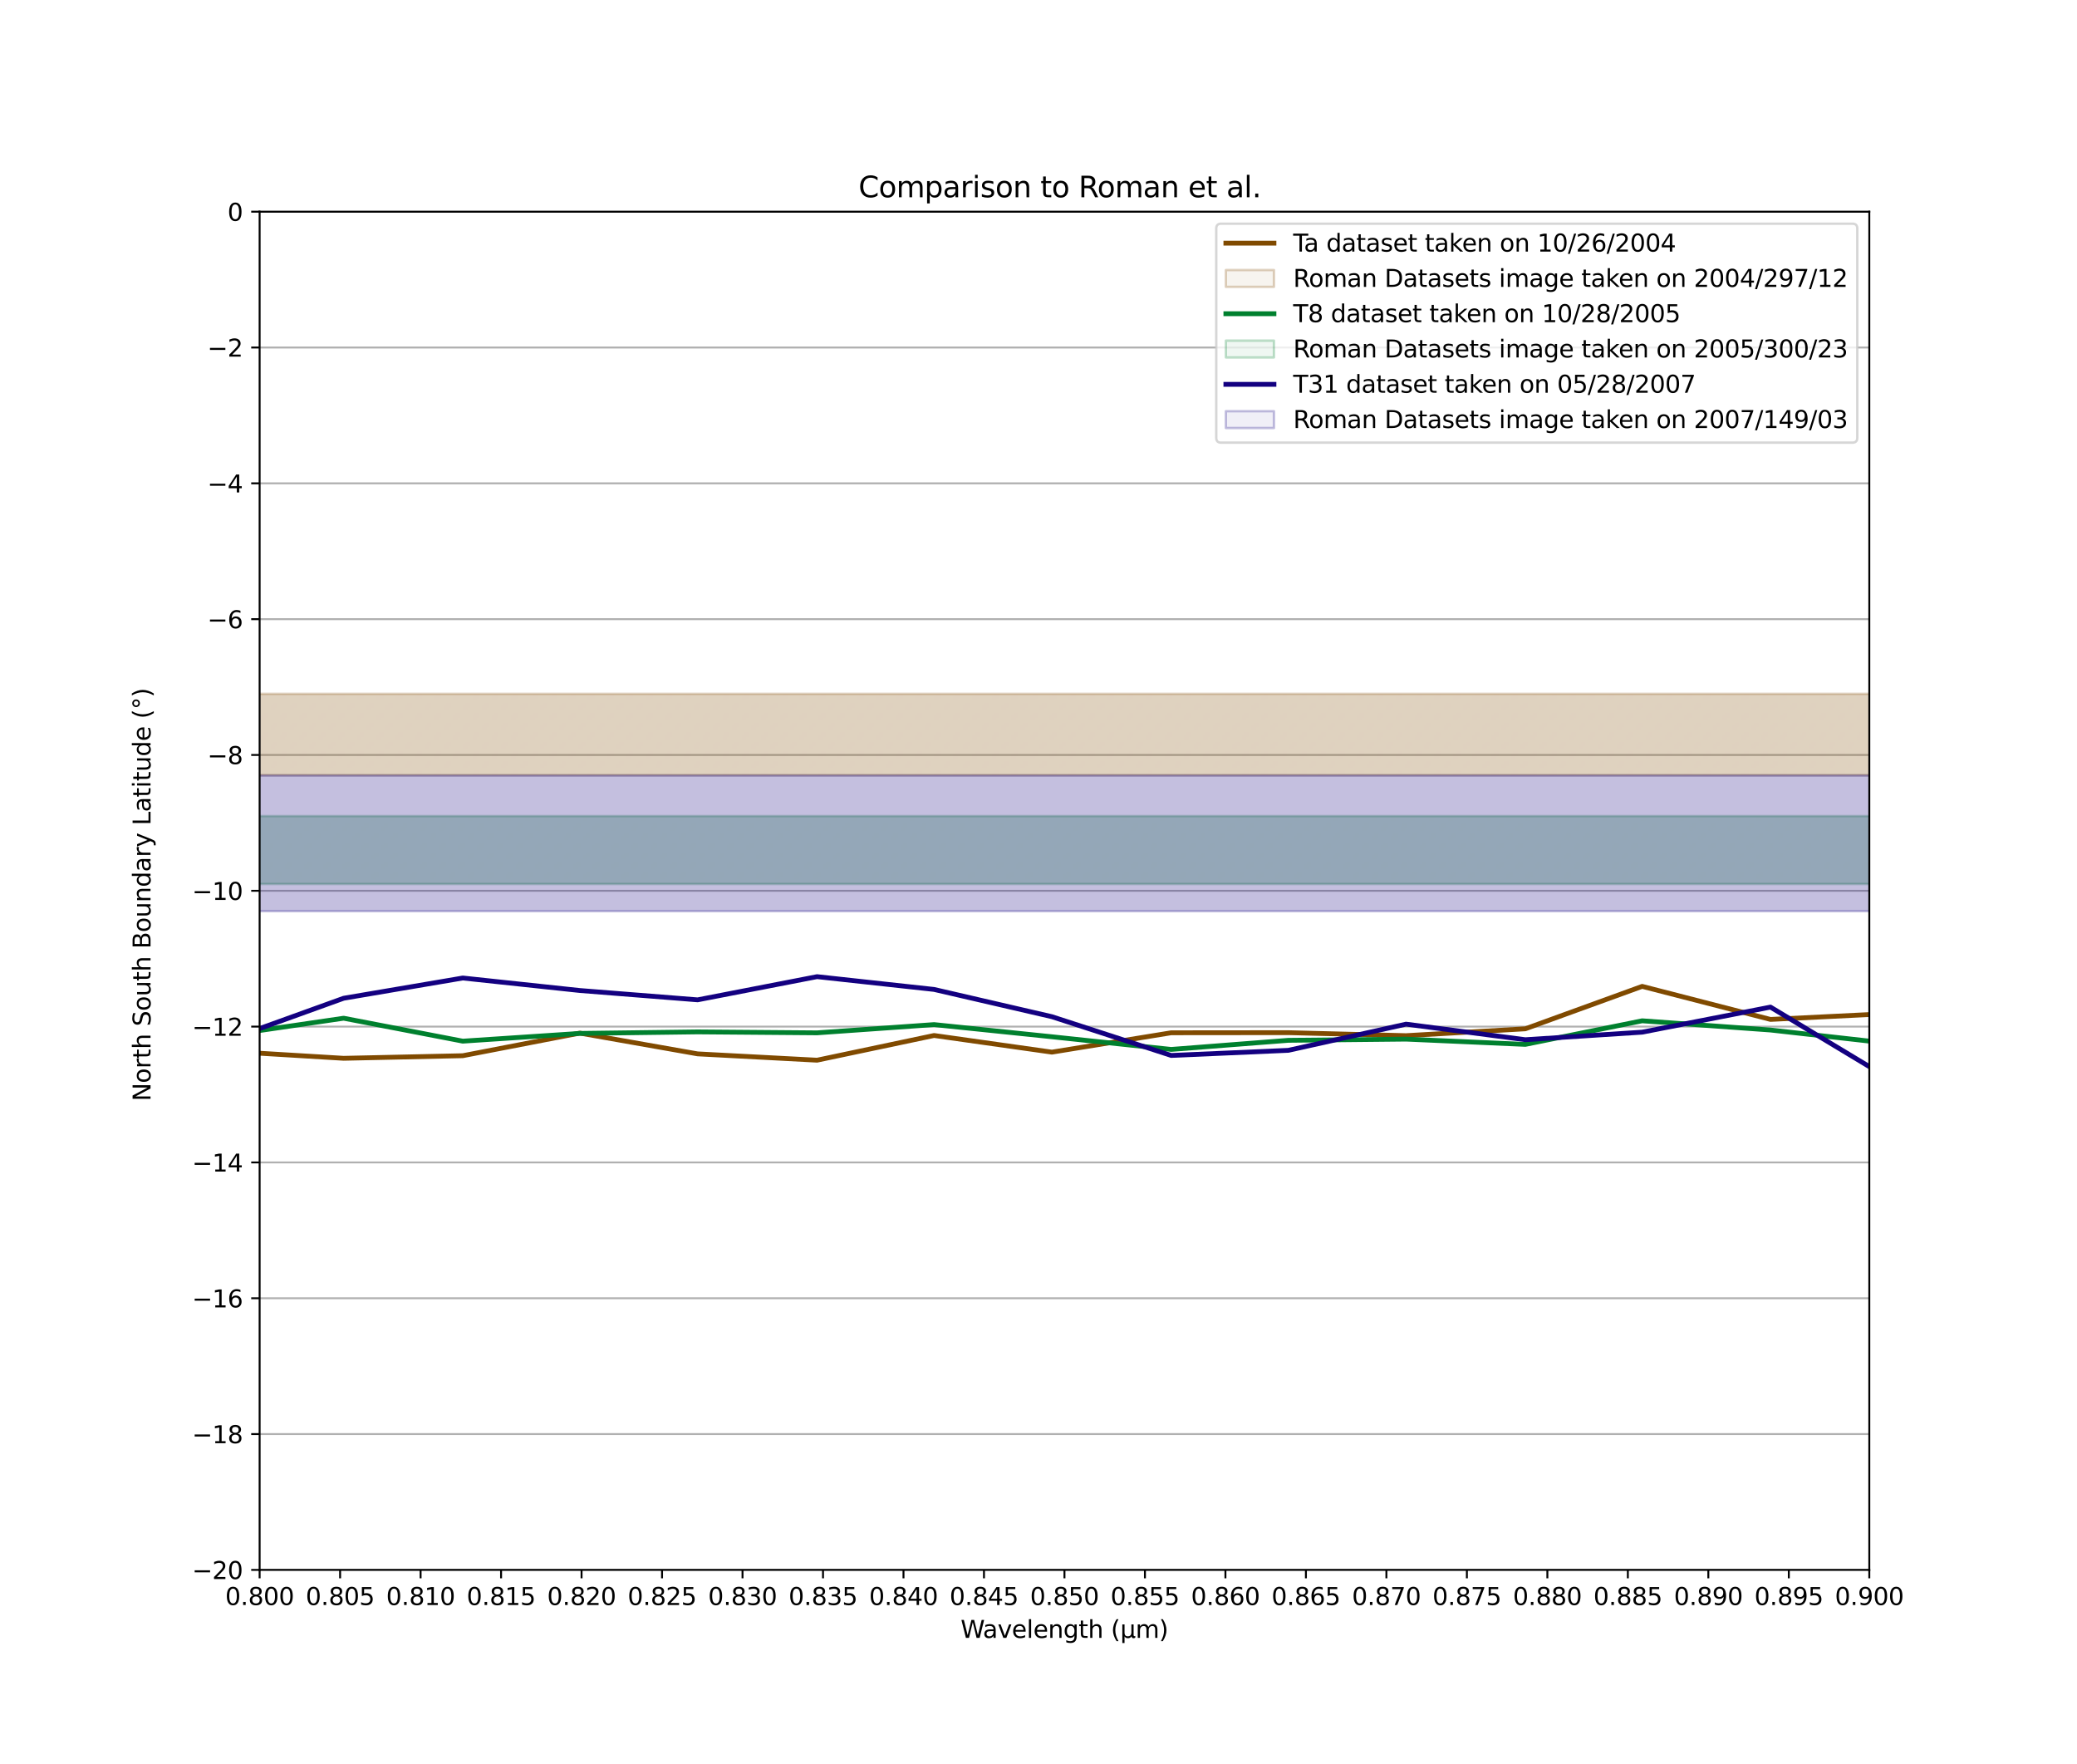<?xml version="1.0" encoding="utf-8" standalone="no"?>
<!DOCTYPE svg PUBLIC "-//W3C//DTD SVG 1.1//EN"
  "http://www.w3.org/Graphics/SVG/1.1/DTD/svg11.dtd">
<svg xmlns:xlink="http://www.w3.org/1999/xlink" width="864pt" height="733.68pt" viewBox="0 0 864 733.68" xmlns="http://www.w3.org/2000/svg" version="1.1">
 <defs>
  <style type="text/css">*{stroke-linejoin: round; stroke-linecap: butt}</style>
 </defs>
 <g id="figure_1">
  <g id="patch_1">
   <path d="M 0 733.68 
L 864 733.68 
L 864 0 
L 0 0 
z
" style="fill: #ffffff"/>
  </g>
  <g id="axes_1">
   <g id="patch_2">
    <path d="M 108 652.975 
L 777.6 652.975 
L 777.6 88.042 
L 108 88.042 
z
" style="fill: #ffffff"/>
   </g>
   <g id="matplotlib.axis_1">
    <g id="xtick_1">
     <g id="line2d_1">
      <defs>
       <path id="m5cbe7ac8d6" d="M 0 0 
L 0 3.5 
" style="stroke: #000000; stroke-width: 0.8"/>
      </defs>
      <g>
       <use xlink:href="#m5cbe7ac8d6" x="108" y="652.975" style="stroke: #000000; stroke-width: 0.8"/>
      </g>
     </g>
     <g id="text_1">
      <!-- 0.800 -->
      <g transform="translate(93.686 667.574)scale(0.1 -0.1)">
       <defs>
        <path id="DejaVuSans-30" d="M 2034 4250 
Q 1547 4250 1301 3770 
Q 1056 3291 1056 2328 
Q 1056 1369 1301 889 
Q 1547 409 2034 409 
Q 2525 409 2770 889 
Q 3016 1369 3016 2328 
Q 3016 3291 2770 3770 
Q 2525 4250 2034 4250 
z
M 2034 4750 
Q 2819 4750 3233 4129 
Q 3647 3509 3647 2328 
Q 3647 1150 3233 529 
Q 2819 -91 2034 -91 
Q 1250 -91 836 529 
Q 422 1150 422 2328 
Q 422 3509 836 4129 
Q 1250 4750 2034 4750 
z
" transform="scale(0.016)"/>
        <path id="DejaVuSans-2e" d="M 684 794 
L 1344 794 
L 1344 0 
L 684 0 
L 684 794 
z
" transform="scale(0.016)"/>
        <path id="DejaVuSans-38" d="M 2034 2216 
Q 1584 2216 1326 1975 
Q 1069 1734 1069 1313 
Q 1069 891 1326 650 
Q 1584 409 2034 409 
Q 2484 409 2743 651 
Q 3003 894 3003 1313 
Q 3003 1734 2745 1975 
Q 2488 2216 2034 2216 
z
M 1403 2484 
Q 997 2584 770 2862 
Q 544 3141 544 3541 
Q 544 4100 942 4425 
Q 1341 4750 2034 4750 
Q 2731 4750 3128 4425 
Q 3525 4100 3525 3541 
Q 3525 3141 3298 2862 
Q 3072 2584 2669 2484 
Q 3125 2378 3379 2068 
Q 3634 1759 3634 1313 
Q 3634 634 3220 271 
Q 2806 -91 2034 -91 
Q 1263 -91 848 271 
Q 434 634 434 1313 
Q 434 1759 690 2068 
Q 947 2378 1403 2484 
z
M 1172 3481 
Q 1172 3119 1398 2916 
Q 1625 2713 2034 2713 
Q 2441 2713 2670 2916 
Q 2900 3119 2900 3481 
Q 2900 3844 2670 4047 
Q 2441 4250 2034 4250 
Q 1625 4250 1398 4047 
Q 1172 3844 1172 3481 
z
" transform="scale(0.016)"/>
       </defs>
       <use xlink:href="#DejaVuSans-30"/>
       <use xlink:href="#DejaVuSans-2e" x="63.623"/>
       <use xlink:href="#DejaVuSans-38" x="95.41"/>
       <use xlink:href="#DejaVuSans-30" x="159.033"/>
       <use xlink:href="#DejaVuSans-30" x="222.656"/>
      </g>
     </g>
    </g>
    <g id="xtick_2">
     <g id="line2d_2">
      <g>
       <use xlink:href="#m5cbe7ac8d6" x="141.48" y="652.975" style="stroke: #000000; stroke-width: 0.8"/>
      </g>
     </g>
     <g id="text_2">
      <!-- 0.805 -->
      <g transform="translate(127.166 667.574)scale(0.1 -0.1)">
       <defs>
        <path id="DejaVuSans-35" d="M 691 4666 
L 3169 4666 
L 3169 4134 
L 1269 4134 
L 1269 2991 
Q 1406 3038 1543 3061 
Q 1681 3084 1819 3084 
Q 2600 3084 3056 2656 
Q 3513 2228 3513 1497 
Q 3513 744 3044 326 
Q 2575 -91 1722 -91 
Q 1428 -91 1123 -41 
Q 819 9 494 109 
L 494 744 
Q 775 591 1075 516 
Q 1375 441 1709 441 
Q 2250 441 2565 725 
Q 2881 1009 2881 1497 
Q 2881 1984 2565 2268 
Q 2250 2553 1709 2553 
Q 1456 2553 1204 2497 
Q 953 2441 691 2322 
L 691 4666 
z
" transform="scale(0.016)"/>
       </defs>
       <use xlink:href="#DejaVuSans-30"/>
       <use xlink:href="#DejaVuSans-2e" x="63.623"/>
       <use xlink:href="#DejaVuSans-38" x="95.41"/>
       <use xlink:href="#DejaVuSans-30" x="159.033"/>
       <use xlink:href="#DejaVuSans-35" x="222.656"/>
      </g>
     </g>
    </g>
    <g id="xtick_3">
     <g id="line2d_3">
      <g>
       <use xlink:href="#m5cbe7ac8d6" x="174.96" y="652.975" style="stroke: #000000; stroke-width: 0.8"/>
      </g>
     </g>
     <g id="text_3">
      <!-- 0.810 -->
      <g transform="translate(160.646 667.574)scale(0.1 -0.1)">
       <defs>
        <path id="DejaVuSans-31" d="M 794 531 
L 1825 531 
L 1825 4091 
L 703 3866 
L 703 4441 
L 1819 4666 
L 2450 4666 
L 2450 531 
L 3481 531 
L 3481 0 
L 794 0 
L 794 531 
z
" transform="scale(0.016)"/>
       </defs>
       <use xlink:href="#DejaVuSans-30"/>
       <use xlink:href="#DejaVuSans-2e" x="63.623"/>
       <use xlink:href="#DejaVuSans-38" x="95.41"/>
       <use xlink:href="#DejaVuSans-31" x="159.033"/>
       <use xlink:href="#DejaVuSans-30" x="222.656"/>
      </g>
     </g>
    </g>
    <g id="xtick_4">
     <g id="line2d_4">
      <g>
       <use xlink:href="#m5cbe7ac8d6" x="208.44" y="652.975" style="stroke: #000000; stroke-width: 0.8"/>
      </g>
     </g>
     <g id="text_4">
      <!-- 0.815 -->
      <g transform="translate(194.126 667.574)scale(0.1 -0.1)">
       <use xlink:href="#DejaVuSans-30"/>
       <use xlink:href="#DejaVuSans-2e" x="63.623"/>
       <use xlink:href="#DejaVuSans-38" x="95.41"/>
       <use xlink:href="#DejaVuSans-31" x="159.033"/>
       <use xlink:href="#DejaVuSans-35" x="222.656"/>
      </g>
     </g>
    </g>
    <g id="xtick_5">
     <g id="line2d_5">
      <g>
       <use xlink:href="#m5cbe7ac8d6" x="241.92" y="652.975" style="stroke: #000000; stroke-width: 0.8"/>
      </g>
     </g>
     <g id="text_5">
      <!-- 0.820 -->
      <g transform="translate(227.606 667.574)scale(0.1 -0.1)">
       <defs>
        <path id="DejaVuSans-32" d="M 1228 531 
L 3431 531 
L 3431 0 
L 469 0 
L 469 531 
Q 828 903 1448 1529 
Q 2069 2156 2228 2338 
Q 2531 2678 2651 2914 
Q 2772 3150 2772 3378 
Q 2772 3750 2511 3984 
Q 2250 4219 1831 4219 
Q 1534 4219 1204 4116 
Q 875 4013 500 3803 
L 500 4441 
Q 881 4594 1212 4672 
Q 1544 4750 1819 4750 
Q 2544 4750 2975 4387 
Q 3406 4025 3406 3419 
Q 3406 3131 3298 2873 
Q 3191 2616 2906 2266 
Q 2828 2175 2409 1742 
Q 1991 1309 1228 531 
z
" transform="scale(0.016)"/>
       </defs>
       <use xlink:href="#DejaVuSans-30"/>
       <use xlink:href="#DejaVuSans-2e" x="63.623"/>
       <use xlink:href="#DejaVuSans-38" x="95.41"/>
       <use xlink:href="#DejaVuSans-32" x="159.033"/>
       <use xlink:href="#DejaVuSans-30" x="222.656"/>
      </g>
     </g>
    </g>
    <g id="xtick_6">
     <g id="line2d_6">
      <g>
       <use xlink:href="#m5cbe7ac8d6" x="275.4" y="652.975" style="stroke: #000000; stroke-width: 0.8"/>
      </g>
     </g>
     <g id="text_6">
      <!-- 0.825 -->
      <g transform="translate(261.086 667.574)scale(0.1 -0.1)">
       <use xlink:href="#DejaVuSans-30"/>
       <use xlink:href="#DejaVuSans-2e" x="63.623"/>
       <use xlink:href="#DejaVuSans-38" x="95.41"/>
       <use xlink:href="#DejaVuSans-32" x="159.033"/>
       <use xlink:href="#DejaVuSans-35" x="222.656"/>
      </g>
     </g>
    </g>
    <g id="xtick_7">
     <g id="line2d_7">
      <g>
       <use xlink:href="#m5cbe7ac8d6" x="308.88" y="652.975" style="stroke: #000000; stroke-width: 0.8"/>
      </g>
     </g>
     <g id="text_7">
      <!-- 0.830 -->
      <g transform="translate(294.566 667.574)scale(0.1 -0.1)">
       <defs>
        <path id="DejaVuSans-33" d="M 2597 2516 
Q 3050 2419 3304 2112 
Q 3559 1806 3559 1356 
Q 3559 666 3084 287 
Q 2609 -91 1734 -91 
Q 1441 -91 1130 -33 
Q 819 25 488 141 
L 488 750 
Q 750 597 1062 519 
Q 1375 441 1716 441 
Q 2309 441 2620 675 
Q 2931 909 2931 1356 
Q 2931 1769 2642 2001 
Q 2353 2234 1838 2234 
L 1294 2234 
L 1294 2753 
L 1863 2753 
Q 2328 2753 2575 2939 
Q 2822 3125 2822 3475 
Q 2822 3834 2567 4026 
Q 2313 4219 1838 4219 
Q 1578 4219 1281 4162 
Q 984 4106 628 3988 
L 628 4550 
Q 988 4650 1302 4700 
Q 1616 4750 1894 4750 
Q 2613 4750 3031 4423 
Q 3450 4097 3450 3541 
Q 3450 3153 3228 2886 
Q 3006 2619 2597 2516 
z
" transform="scale(0.016)"/>
       </defs>
       <use xlink:href="#DejaVuSans-30"/>
       <use xlink:href="#DejaVuSans-2e" x="63.623"/>
       <use xlink:href="#DejaVuSans-38" x="95.41"/>
       <use xlink:href="#DejaVuSans-33" x="159.033"/>
       <use xlink:href="#DejaVuSans-30" x="222.656"/>
      </g>
     </g>
    </g>
    <g id="xtick_8">
     <g id="line2d_8">
      <g>
       <use xlink:href="#m5cbe7ac8d6" x="342.36" y="652.975" style="stroke: #000000; stroke-width: 0.8"/>
      </g>
     </g>
     <g id="text_8">
      <!-- 0.835 -->
      <g transform="translate(328.046 667.574)scale(0.1 -0.1)">
       <use xlink:href="#DejaVuSans-30"/>
       <use xlink:href="#DejaVuSans-2e" x="63.623"/>
       <use xlink:href="#DejaVuSans-38" x="95.41"/>
       <use xlink:href="#DejaVuSans-33" x="159.033"/>
       <use xlink:href="#DejaVuSans-35" x="222.656"/>
      </g>
     </g>
    </g>
    <g id="xtick_9">
     <g id="line2d_9">
      <g>
       <use xlink:href="#m5cbe7ac8d6" x="375.84" y="652.975" style="stroke: #000000; stroke-width: 0.8"/>
      </g>
     </g>
     <g id="text_9">
      <!-- 0.840 -->
      <g transform="translate(361.526 667.574)scale(0.1 -0.1)">
       <defs>
        <path id="DejaVuSans-34" d="M 2419 4116 
L 825 1625 
L 2419 1625 
L 2419 4116 
z
M 2253 4666 
L 3047 4666 
L 3047 1625 
L 3713 1625 
L 3713 1100 
L 3047 1100 
L 3047 0 
L 2419 0 
L 2419 1100 
L 313 1100 
L 313 1709 
L 2253 4666 
z
" transform="scale(0.016)"/>
       </defs>
       <use xlink:href="#DejaVuSans-30"/>
       <use xlink:href="#DejaVuSans-2e" x="63.623"/>
       <use xlink:href="#DejaVuSans-38" x="95.41"/>
       <use xlink:href="#DejaVuSans-34" x="159.033"/>
       <use xlink:href="#DejaVuSans-30" x="222.656"/>
      </g>
     </g>
    </g>
    <g id="xtick_10">
     <g id="line2d_10">
      <g>
       <use xlink:href="#m5cbe7ac8d6" x="409.32" y="652.975" style="stroke: #000000; stroke-width: 0.8"/>
      </g>
     </g>
     <g id="text_10">
      <!-- 0.845 -->
      <g transform="translate(395.006 667.574)scale(0.1 -0.1)">
       <use xlink:href="#DejaVuSans-30"/>
       <use xlink:href="#DejaVuSans-2e" x="63.623"/>
       <use xlink:href="#DejaVuSans-38" x="95.41"/>
       <use xlink:href="#DejaVuSans-34" x="159.033"/>
       <use xlink:href="#DejaVuSans-35" x="222.656"/>
      </g>
     </g>
    </g>
    <g id="xtick_11">
     <g id="line2d_11">
      <g>
       <use xlink:href="#m5cbe7ac8d6" x="442.8" y="652.975" style="stroke: #000000; stroke-width: 0.8"/>
      </g>
     </g>
     <g id="text_11">
      <!-- 0.850 -->
      <g transform="translate(428.486 667.574)scale(0.1 -0.1)">
       <use xlink:href="#DejaVuSans-30"/>
       <use xlink:href="#DejaVuSans-2e" x="63.623"/>
       <use xlink:href="#DejaVuSans-38" x="95.41"/>
       <use xlink:href="#DejaVuSans-35" x="159.033"/>
       <use xlink:href="#DejaVuSans-30" x="222.656"/>
      </g>
     </g>
    </g>
    <g id="xtick_12">
     <g id="line2d_12">
      <g>
       <use xlink:href="#m5cbe7ac8d6" x="476.28" y="652.975" style="stroke: #000000; stroke-width: 0.8"/>
      </g>
     </g>
     <g id="text_12">
      <!-- 0.855 -->
      <g transform="translate(461.966 667.574)scale(0.1 -0.1)">
       <use xlink:href="#DejaVuSans-30"/>
       <use xlink:href="#DejaVuSans-2e" x="63.623"/>
       <use xlink:href="#DejaVuSans-38" x="95.41"/>
       <use xlink:href="#DejaVuSans-35" x="159.033"/>
       <use xlink:href="#DejaVuSans-35" x="222.656"/>
      </g>
     </g>
    </g>
    <g id="xtick_13">
     <g id="line2d_13">
      <g>
       <use xlink:href="#m5cbe7ac8d6" x="509.76" y="652.975" style="stroke: #000000; stroke-width: 0.8"/>
      </g>
     </g>
     <g id="text_13">
      <!-- 0.860 -->
      <g transform="translate(495.446 667.574)scale(0.1 -0.1)">
       <defs>
        <path id="DejaVuSans-36" d="M 2113 2584 
Q 1688 2584 1439 2293 
Q 1191 2003 1191 1497 
Q 1191 994 1439 701 
Q 1688 409 2113 409 
Q 2538 409 2786 701 
Q 3034 994 3034 1497 
Q 3034 2003 2786 2293 
Q 2538 2584 2113 2584 
z
M 3366 4563 
L 3366 3988 
Q 3128 4100 2886 4159 
Q 2644 4219 2406 4219 
Q 1781 4219 1451 3797 
Q 1122 3375 1075 2522 
Q 1259 2794 1537 2939 
Q 1816 3084 2150 3084 
Q 2853 3084 3261 2657 
Q 3669 2231 3669 1497 
Q 3669 778 3244 343 
Q 2819 -91 2113 -91 
Q 1303 -91 875 529 
Q 447 1150 447 2328 
Q 447 3434 972 4092 
Q 1497 4750 2381 4750 
Q 2619 4750 2861 4703 
Q 3103 4656 3366 4563 
z
" transform="scale(0.016)"/>
       </defs>
       <use xlink:href="#DejaVuSans-30"/>
       <use xlink:href="#DejaVuSans-2e" x="63.623"/>
       <use xlink:href="#DejaVuSans-38" x="95.41"/>
       <use xlink:href="#DejaVuSans-36" x="159.033"/>
       <use xlink:href="#DejaVuSans-30" x="222.656"/>
      </g>
     </g>
    </g>
    <g id="xtick_14">
     <g id="line2d_14">
      <g>
       <use xlink:href="#m5cbe7ac8d6" x="543.24" y="652.975" style="stroke: #000000; stroke-width: 0.8"/>
      </g>
     </g>
     <g id="text_14">
      <!-- 0.865 -->
      <g transform="translate(528.926 667.574)scale(0.1 -0.1)">
       <use xlink:href="#DejaVuSans-30"/>
       <use xlink:href="#DejaVuSans-2e" x="63.623"/>
       <use xlink:href="#DejaVuSans-38" x="95.41"/>
       <use xlink:href="#DejaVuSans-36" x="159.033"/>
       <use xlink:href="#DejaVuSans-35" x="222.656"/>
      </g>
     </g>
    </g>
    <g id="xtick_15">
     <g id="line2d_15">
      <g>
       <use xlink:href="#m5cbe7ac8d6" x="576.72" y="652.975" style="stroke: #000000; stroke-width: 0.8"/>
      </g>
     </g>
     <g id="text_15">
      <!-- 0.870 -->
      <g transform="translate(562.406 667.574)scale(0.1 -0.1)">
       <defs>
        <path id="DejaVuSans-37" d="M 525 4666 
L 3525 4666 
L 3525 4397 
L 1831 0 
L 1172 0 
L 2766 4134 
L 525 4134 
L 525 4666 
z
" transform="scale(0.016)"/>
       </defs>
       <use xlink:href="#DejaVuSans-30"/>
       <use xlink:href="#DejaVuSans-2e" x="63.623"/>
       <use xlink:href="#DejaVuSans-38" x="95.41"/>
       <use xlink:href="#DejaVuSans-37" x="159.033"/>
       <use xlink:href="#DejaVuSans-30" x="222.656"/>
      </g>
     </g>
    </g>
    <g id="xtick_16">
     <g id="line2d_16">
      <g>
       <use xlink:href="#m5cbe7ac8d6" x="610.2" y="652.975" style="stroke: #000000; stroke-width: 0.8"/>
      </g>
     </g>
     <g id="text_16">
      <!-- 0.875 -->
      <g transform="translate(595.886 667.574)scale(0.1 -0.1)">
       <use xlink:href="#DejaVuSans-30"/>
       <use xlink:href="#DejaVuSans-2e" x="63.623"/>
       <use xlink:href="#DejaVuSans-38" x="95.41"/>
       <use xlink:href="#DejaVuSans-37" x="159.033"/>
       <use xlink:href="#DejaVuSans-35" x="222.656"/>
      </g>
     </g>
    </g>
    <g id="xtick_17">
     <g id="line2d_17">
      <g>
       <use xlink:href="#m5cbe7ac8d6" x="643.68" y="652.975" style="stroke: #000000; stroke-width: 0.8"/>
      </g>
     </g>
     <g id="text_17">
      <!-- 0.880 -->
      <g transform="translate(629.366 667.574)scale(0.1 -0.1)">
       <use xlink:href="#DejaVuSans-30"/>
       <use xlink:href="#DejaVuSans-2e" x="63.623"/>
       <use xlink:href="#DejaVuSans-38" x="95.41"/>
       <use xlink:href="#DejaVuSans-38" x="159.033"/>
       <use xlink:href="#DejaVuSans-30" x="222.656"/>
      </g>
     </g>
    </g>
    <g id="xtick_18">
     <g id="line2d_18">
      <g>
       <use xlink:href="#m5cbe7ac8d6" x="677.16" y="652.975" style="stroke: #000000; stroke-width: 0.8"/>
      </g>
     </g>
     <g id="text_18">
      <!-- 0.885 -->
      <g transform="translate(662.846 667.574)scale(0.1 -0.1)">
       <use xlink:href="#DejaVuSans-30"/>
       <use xlink:href="#DejaVuSans-2e" x="63.623"/>
       <use xlink:href="#DejaVuSans-38" x="95.41"/>
       <use xlink:href="#DejaVuSans-38" x="159.033"/>
       <use xlink:href="#DejaVuSans-35" x="222.656"/>
      </g>
     </g>
    </g>
    <g id="xtick_19">
     <g id="line2d_19">
      <g>
       <use xlink:href="#m5cbe7ac8d6" x="710.64" y="652.975" style="stroke: #000000; stroke-width: 0.8"/>
      </g>
     </g>
     <g id="text_19">
      <!-- 0.890 -->
      <g transform="translate(696.326 667.574)scale(0.1 -0.1)">
       <defs>
        <path id="DejaVuSans-39" d="M 703 97 
L 703 672 
Q 941 559 1184 500 
Q 1428 441 1663 441 
Q 2288 441 2617 861 
Q 2947 1281 2994 2138 
Q 2813 1869 2534 1725 
Q 2256 1581 1919 1581 
Q 1219 1581 811 2004 
Q 403 2428 403 3163 
Q 403 3881 828 4315 
Q 1253 4750 1959 4750 
Q 2769 4750 3195 4129 
Q 3622 3509 3622 2328 
Q 3622 1225 3098 567 
Q 2575 -91 1691 -91 
Q 1453 -91 1209 -44 
Q 966 3 703 97 
z
M 1959 2075 
Q 2384 2075 2632 2365 
Q 2881 2656 2881 3163 
Q 2881 3666 2632 3958 
Q 2384 4250 1959 4250 
Q 1534 4250 1286 3958 
Q 1038 3666 1038 3163 
Q 1038 2656 1286 2365 
Q 1534 2075 1959 2075 
z
" transform="scale(0.016)"/>
       </defs>
       <use xlink:href="#DejaVuSans-30"/>
       <use xlink:href="#DejaVuSans-2e" x="63.623"/>
       <use xlink:href="#DejaVuSans-38" x="95.41"/>
       <use xlink:href="#DejaVuSans-39" x="159.033"/>
       <use xlink:href="#DejaVuSans-30" x="222.656"/>
      </g>
     </g>
    </g>
    <g id="xtick_20">
     <g id="line2d_20">
      <g>
       <use xlink:href="#m5cbe7ac8d6" x="744.12" y="652.975" style="stroke: #000000; stroke-width: 0.8"/>
      </g>
     </g>
     <g id="text_20">
      <!-- 0.895 -->
      <g transform="translate(729.806 667.574)scale(0.1 -0.1)">
       <use xlink:href="#DejaVuSans-30"/>
       <use xlink:href="#DejaVuSans-2e" x="63.623"/>
       <use xlink:href="#DejaVuSans-38" x="95.41"/>
       <use xlink:href="#DejaVuSans-39" x="159.033"/>
       <use xlink:href="#DejaVuSans-35" x="222.656"/>
      </g>
     </g>
    </g>
    <g id="xtick_21">
     <g id="line2d_21">
      <g>
       <use xlink:href="#m5cbe7ac8d6" x="777.6" y="652.975" style="stroke: #000000; stroke-width: 0.8"/>
      </g>
     </g>
     <g id="text_21">
      <!-- 0.900 -->
      <g transform="translate(763.286 667.574)scale(0.1 -0.1)">
       <use xlink:href="#DejaVuSans-30"/>
       <use xlink:href="#DejaVuSans-2e" x="63.623"/>
       <use xlink:href="#DejaVuSans-39" x="95.41"/>
       <use xlink:href="#DejaVuSans-30" x="159.033"/>
       <use xlink:href="#DejaVuSans-30" x="222.656"/>
      </g>
     </g>
    </g>
    <g id="text_22">
     <!-- Wavelength (µm) -->
     <g transform="translate(399.595 681.252)scale(0.1 -0.1)">
      <defs>
       <path id="DejaVuSans-57" d="M 213 4666 
L 850 4666 
L 1831 722 
L 2809 4666 
L 3519 4666 
L 4500 722 
L 5478 4666 
L 6119 4666 
L 4947 0 
L 4153 0 
L 3169 4050 
L 2175 0 
L 1381 0 
L 213 4666 
z
" transform="scale(0.016)"/>
       <path id="DejaVuSans-61" d="M 2194 1759 
Q 1497 1759 1228 1600 
Q 959 1441 959 1056 
Q 959 750 1161 570 
Q 1363 391 1709 391 
Q 2188 391 2477 730 
Q 2766 1069 2766 1631 
L 2766 1759 
L 2194 1759 
z
M 3341 1997 
L 3341 0 
L 2766 0 
L 2766 531 
Q 2569 213 2275 61 
Q 1981 -91 1556 -91 
Q 1019 -91 701 211 
Q 384 513 384 1019 
Q 384 1609 779 1909 
Q 1175 2209 1959 2209 
L 2766 2209 
L 2766 2266 
Q 2766 2663 2505 2880 
Q 2244 3097 1772 3097 
Q 1472 3097 1187 3025 
Q 903 2953 641 2809 
L 641 3341 
Q 956 3463 1253 3523 
Q 1550 3584 1831 3584 
Q 2591 3584 2966 3190 
Q 3341 2797 3341 1997 
z
" transform="scale(0.016)"/>
       <path id="DejaVuSans-76" d="M 191 3500 
L 800 3500 
L 1894 563 
L 2988 3500 
L 3597 3500 
L 2284 0 
L 1503 0 
L 191 3500 
z
" transform="scale(0.016)"/>
       <path id="DejaVuSans-65" d="M 3597 1894 
L 3597 1613 
L 953 1613 
Q 991 1019 1311 708 
Q 1631 397 2203 397 
Q 2534 397 2845 478 
Q 3156 559 3463 722 
L 3463 178 
Q 3153 47 2828 -22 
Q 2503 -91 2169 -91 
Q 1331 -91 842 396 
Q 353 884 353 1716 
Q 353 2575 817 3079 
Q 1281 3584 2069 3584 
Q 2775 3584 3186 3129 
Q 3597 2675 3597 1894 
z
M 3022 2063 
Q 3016 2534 2758 2815 
Q 2500 3097 2075 3097 
Q 1594 3097 1305 2825 
Q 1016 2553 972 2059 
L 3022 2063 
z
" transform="scale(0.016)"/>
       <path id="DejaVuSans-6c" d="M 603 4863 
L 1178 4863 
L 1178 0 
L 603 0 
L 603 4863 
z
" transform="scale(0.016)"/>
       <path id="DejaVuSans-6e" d="M 3513 2113 
L 3513 0 
L 2938 0 
L 2938 2094 
Q 2938 2591 2744 2837 
Q 2550 3084 2163 3084 
Q 1697 3084 1428 2787 
Q 1159 2491 1159 1978 
L 1159 0 
L 581 0 
L 581 3500 
L 1159 3500 
L 1159 2956 
Q 1366 3272 1645 3428 
Q 1925 3584 2291 3584 
Q 2894 3584 3203 3211 
Q 3513 2838 3513 2113 
z
" transform="scale(0.016)"/>
       <path id="DejaVuSans-67" d="M 2906 1791 
Q 2906 2416 2648 2759 
Q 2391 3103 1925 3103 
Q 1463 3103 1205 2759 
Q 947 2416 947 1791 
Q 947 1169 1205 825 
Q 1463 481 1925 481 
Q 2391 481 2648 825 
Q 2906 1169 2906 1791 
z
M 3481 434 
Q 3481 -459 3084 -895 
Q 2688 -1331 1869 -1331 
Q 1566 -1331 1297 -1286 
Q 1028 -1241 775 -1147 
L 775 -588 
Q 1028 -725 1275 -790 
Q 1522 -856 1778 -856 
Q 2344 -856 2625 -561 
Q 2906 -266 2906 331 
L 2906 616 
Q 2728 306 2450 153 
Q 2172 0 1784 0 
Q 1141 0 747 490 
Q 353 981 353 1791 
Q 353 2603 747 3093 
Q 1141 3584 1784 3584 
Q 2172 3584 2450 3431 
Q 2728 3278 2906 2969 
L 2906 3500 
L 3481 3500 
L 3481 434 
z
" transform="scale(0.016)"/>
       <path id="DejaVuSans-74" d="M 1172 4494 
L 1172 3500 
L 2356 3500 
L 2356 3053 
L 1172 3053 
L 1172 1153 
Q 1172 725 1289 603 
Q 1406 481 1766 481 
L 2356 481 
L 2356 0 
L 1766 0 
Q 1100 0 847 248 
Q 594 497 594 1153 
L 594 3053 
L 172 3053 
L 172 3500 
L 594 3500 
L 594 4494 
L 1172 4494 
z
" transform="scale(0.016)"/>
       <path id="DejaVuSans-68" d="M 3513 2113 
L 3513 0 
L 2938 0 
L 2938 2094 
Q 2938 2591 2744 2837 
Q 2550 3084 2163 3084 
Q 1697 3084 1428 2787 
Q 1159 2491 1159 1978 
L 1159 0 
L 581 0 
L 581 4863 
L 1159 4863 
L 1159 2956 
Q 1366 3272 1645 3428 
Q 1925 3584 2291 3584 
Q 2894 3584 3203 3211 
Q 3513 2838 3513 2113 
z
" transform="scale(0.016)"/>
       <path id="DejaVuSans-20" transform="scale(0.016)"/>
       <path id="DejaVuSans-28" d="M 1984 4856 
Q 1566 4138 1362 3434 
Q 1159 2731 1159 2009 
Q 1159 1288 1364 580 
Q 1569 -128 1984 -844 
L 1484 -844 
Q 1016 -109 783 600 
Q 550 1309 550 2009 
Q 550 2706 781 3412 
Q 1013 4119 1484 4856 
L 1984 4856 
z
" transform="scale(0.016)"/>
       <path id="DejaVuSans-b5" d="M 544 -1331 
L 544 3500 
L 1119 3500 
L 1119 1325 
Q 1119 872 1334 640 
Q 1550 409 1972 409 
Q 2434 409 2667 671 
Q 2900 934 2900 1459 
L 2900 3500 
L 3475 3500 
L 3475 806 
Q 3475 619 3529 530 
Q 3584 441 3700 441 
Q 3728 441 3778 458 
Q 3828 475 3916 513 
L 3916 50 
Q 3788 -22 3673 -56 
Q 3559 -91 3450 -91 
Q 3234 -91 3106 31 
Q 2978 153 2931 403 
Q 2775 156 2548 32 
Q 2322 -91 2016 -91 
Q 1697 -91 1473 31 
Q 1250 153 1119 397 
L 1119 -1331 
L 544 -1331 
z
" transform="scale(0.016)"/>
       <path id="DejaVuSans-6d" d="M 3328 2828 
Q 3544 3216 3844 3400 
Q 4144 3584 4550 3584 
Q 5097 3584 5394 3201 
Q 5691 2819 5691 2113 
L 5691 0 
L 5113 0 
L 5113 2094 
Q 5113 2597 4934 2840 
Q 4756 3084 4391 3084 
Q 3944 3084 3684 2787 
Q 3425 2491 3425 1978 
L 3425 0 
L 2847 0 
L 2847 2094 
Q 2847 2600 2669 2842 
Q 2491 3084 2119 3084 
Q 1678 3084 1418 2786 
Q 1159 2488 1159 1978 
L 1159 0 
L 581 0 
L 581 3500 
L 1159 3500 
L 1159 2956 
Q 1356 3278 1631 3431 
Q 1906 3584 2284 3584 
Q 2666 3584 2933 3390 
Q 3200 3197 3328 2828 
z
" transform="scale(0.016)"/>
       <path id="DejaVuSans-29" d="M 513 4856 
L 1013 4856 
Q 1481 4119 1714 3412 
Q 1947 2706 1947 2009 
Q 1947 1309 1714 600 
Q 1481 -109 1013 -844 
L 513 -844 
Q 928 -128 1133 580 
Q 1338 1288 1338 2009 
Q 1338 2731 1133 3434 
Q 928 4138 513 4856 
z
" transform="scale(0.016)"/>
      </defs>
      <use xlink:href="#DejaVuSans-57"/>
      <use xlink:href="#DejaVuSans-61" x="92.502"/>
      <use xlink:href="#DejaVuSans-76" x="153.781"/>
      <use xlink:href="#DejaVuSans-65" x="212.961"/>
      <use xlink:href="#DejaVuSans-6c" x="274.484"/>
      <use xlink:href="#DejaVuSans-65" x="302.268"/>
      <use xlink:href="#DejaVuSans-6e" x="363.791"/>
      <use xlink:href="#DejaVuSans-67" x="427.17"/>
      <use xlink:href="#DejaVuSans-74" x="490.646"/>
      <use xlink:href="#DejaVuSans-68" x="529.855"/>
      <use xlink:href="#DejaVuSans-20" x="593.234"/>
      <use xlink:href="#DejaVuSans-28" x="625.021"/>
      <use xlink:href="#DejaVuSans-b5" x="664.035"/>
      <use xlink:href="#DejaVuSans-6d" x="727.658"/>
      <use xlink:href="#DejaVuSans-29" x="825.07"/>
     </g>
    </g>
   </g>
   <g id="matplotlib.axis_2">
    <g id="ytick_1">
     <g id="line2d_22">
      <path d="M 108 652.975 
L 777.6 652.975 
" clip-path="url(#p786647beca)" style="fill: none; stroke: #b0b0b0; stroke-width: 0.8; stroke-linecap: square"/>
     </g>
     <g id="line2d_23">
      <defs>
       <path id="ma7983994ed" d="M 0 0 
L -3.5 0 
" style="stroke: #000000; stroke-width: 0.8"/>
      </defs>
      <g>
       <use xlink:href="#ma7983994ed" x="108" y="652.975" style="stroke: #000000; stroke-width: 0.8"/>
      </g>
     </g>
     <g id="text_23">
      <!-- −20 -->
      <g transform="translate(79.895 656.774)scale(0.1 -0.1)">
       <defs>
        <path id="DejaVuSans-2212" d="M 678 2272 
L 4684 2272 
L 4684 1741 
L 678 1741 
L 678 2272 
z
" transform="scale(0.016)"/>
       </defs>
       <use xlink:href="#DejaVuSans-2212"/>
       <use xlink:href="#DejaVuSans-32" x="83.789"/>
       <use xlink:href="#DejaVuSans-30" x="147.412"/>
      </g>
     </g>
    </g>
    <g id="ytick_2">
     <g id="line2d_24">
      <path d="M 108 596.482 
L 777.6 596.482 
" clip-path="url(#p786647beca)" style="fill: none; stroke: #b0b0b0; stroke-width: 0.8; stroke-linecap: square"/>
     </g>
     <g id="line2d_25">
      <g>
       <use xlink:href="#ma7983994ed" x="108" y="596.482" style="stroke: #000000; stroke-width: 0.8"/>
      </g>
     </g>
     <g id="text_24">
      <!-- −18 -->
      <g transform="translate(79.895 600.281)scale(0.1 -0.1)">
       <use xlink:href="#DejaVuSans-2212"/>
       <use xlink:href="#DejaVuSans-31" x="83.789"/>
       <use xlink:href="#DejaVuSans-38" x="147.412"/>
      </g>
     </g>
    </g>
    <g id="ytick_3">
     <g id="line2d_26">
      <path d="M 108 539.988 
L 777.6 539.988 
" clip-path="url(#p786647beca)" style="fill: none; stroke: #b0b0b0; stroke-width: 0.8; stroke-linecap: square"/>
     </g>
     <g id="line2d_27">
      <g>
       <use xlink:href="#ma7983994ed" x="108" y="539.988" style="stroke: #000000; stroke-width: 0.8"/>
      </g>
     </g>
     <g id="text_25">
      <!-- −16 -->
      <g transform="translate(79.895 543.788)scale(0.1 -0.1)">
       <use xlink:href="#DejaVuSans-2212"/>
       <use xlink:href="#DejaVuSans-31" x="83.789"/>
       <use xlink:href="#DejaVuSans-36" x="147.412"/>
      </g>
     </g>
    </g>
    <g id="ytick_4">
     <g id="line2d_28">
      <path d="M 108 483.495 
L 777.6 483.495 
" clip-path="url(#p786647beca)" style="fill: none; stroke: #b0b0b0; stroke-width: 0.8; stroke-linecap: square"/>
     </g>
     <g id="line2d_29">
      <g>
       <use xlink:href="#ma7983994ed" x="108" y="483.495" style="stroke: #000000; stroke-width: 0.8"/>
      </g>
     </g>
     <g id="text_26">
      <!-- −14 -->
      <g transform="translate(79.895 487.294)scale(0.1 -0.1)">
       <use xlink:href="#DejaVuSans-2212"/>
       <use xlink:href="#DejaVuSans-31" x="83.789"/>
       <use xlink:href="#DejaVuSans-34" x="147.412"/>
      </g>
     </g>
    </g>
    <g id="ytick_5">
     <g id="line2d_30">
      <path d="M 108 427.002 
L 777.6 427.002 
" clip-path="url(#p786647beca)" style="fill: none; stroke: #b0b0b0; stroke-width: 0.8; stroke-linecap: square"/>
     </g>
     <g id="line2d_31">
      <g>
       <use xlink:href="#ma7983994ed" x="108" y="427.002" style="stroke: #000000; stroke-width: 0.8"/>
      </g>
     </g>
     <g id="text_27">
      <!-- −12 -->
      <g transform="translate(79.895 430.801)scale(0.1 -0.1)">
       <use xlink:href="#DejaVuSans-2212"/>
       <use xlink:href="#DejaVuSans-31" x="83.789"/>
       <use xlink:href="#DejaVuSans-32" x="147.412"/>
      </g>
     </g>
    </g>
    <g id="ytick_6">
     <g id="line2d_32">
      <path d="M 108 370.508 
L 777.6 370.508 
" clip-path="url(#p786647beca)" style="fill: none; stroke: #b0b0b0; stroke-width: 0.8; stroke-linecap: square"/>
     </g>
     <g id="line2d_33">
      <g>
       <use xlink:href="#ma7983994ed" x="108" y="370.508" style="stroke: #000000; stroke-width: 0.8"/>
      </g>
     </g>
     <g id="text_28">
      <!-- −10 -->
      <g transform="translate(79.895 374.308)scale(0.1 -0.1)">
       <use xlink:href="#DejaVuSans-2212"/>
       <use xlink:href="#DejaVuSans-31" x="83.789"/>
       <use xlink:href="#DejaVuSans-30" x="147.412"/>
      </g>
     </g>
    </g>
    <g id="ytick_7">
     <g id="line2d_34">
      <path d="M 108 314.015 
L 777.6 314.015 
" clip-path="url(#p786647beca)" style="fill: none; stroke: #b0b0b0; stroke-width: 0.8; stroke-linecap: square"/>
     </g>
     <g id="line2d_35">
      <g>
       <use xlink:href="#ma7983994ed" x="108" y="314.015" style="stroke: #000000; stroke-width: 0.8"/>
      </g>
     </g>
     <g id="text_29">
      <!-- −8 -->
      <g transform="translate(86.258 317.814)scale(0.1 -0.1)">
       <use xlink:href="#DejaVuSans-2212"/>
       <use xlink:href="#DejaVuSans-38" x="83.789"/>
      </g>
     </g>
    </g>
    <g id="ytick_8">
     <g id="line2d_36">
      <path d="M 108 257.522 
L 777.6 257.522 
" clip-path="url(#p786647beca)" style="fill: none; stroke: #b0b0b0; stroke-width: 0.8; stroke-linecap: square"/>
     </g>
     <g id="line2d_37">
      <g>
       <use xlink:href="#ma7983994ed" x="108" y="257.522" style="stroke: #000000; stroke-width: 0.8"/>
      </g>
     </g>
     <g id="text_30">
      <!-- −6 -->
      <g transform="translate(86.258 261.321)scale(0.1 -0.1)">
       <use xlink:href="#DejaVuSans-2212"/>
       <use xlink:href="#DejaVuSans-36" x="83.789"/>
      </g>
     </g>
    </g>
    <g id="ytick_9">
     <g id="line2d_38">
      <path d="M 108 201.028 
L 777.6 201.028 
" clip-path="url(#p786647beca)" style="fill: none; stroke: #b0b0b0; stroke-width: 0.8; stroke-linecap: square"/>
     </g>
     <g id="line2d_39">
      <g>
       <use xlink:href="#ma7983994ed" x="108" y="201.028" style="stroke: #000000; stroke-width: 0.8"/>
      </g>
     </g>
     <g id="text_31">
      <!-- −4 -->
      <g transform="translate(86.258 204.828)scale(0.1 -0.1)">
       <use xlink:href="#DejaVuSans-2212"/>
       <use xlink:href="#DejaVuSans-34" x="83.789"/>
      </g>
     </g>
    </g>
    <g id="ytick_10">
     <g id="line2d_40">
      <path d="M 108 144.535 
L 777.6 144.535 
" clip-path="url(#p786647beca)" style="fill: none; stroke: #b0b0b0; stroke-width: 0.8; stroke-linecap: square"/>
     </g>
     <g id="line2d_41">
      <g>
       <use xlink:href="#ma7983994ed" x="108" y="144.535" style="stroke: #000000; stroke-width: 0.8"/>
      </g>
     </g>
     <g id="text_32">
      <!-- −2 -->
      <g transform="translate(86.258 148.334)scale(0.1 -0.1)">
       <use xlink:href="#DejaVuSans-2212"/>
       <use xlink:href="#DejaVuSans-32" x="83.789"/>
      </g>
     </g>
    </g>
    <g id="ytick_11">
     <g id="line2d_42">
      <path d="M 108 88.042 
L 777.6 88.042 
" clip-path="url(#p786647beca)" style="fill: none; stroke: #b0b0b0; stroke-width: 0.8; stroke-linecap: square"/>
     </g>
     <g id="line2d_43">
      <g>
       <use xlink:href="#ma7983994ed" x="108" y="88.042" style="stroke: #000000; stroke-width: 0.8"/>
      </g>
     </g>
     <g id="text_33">
      <!-- 0 -->
      <g transform="translate(94.638 91.841)scale(0.1 -0.1)">
       <use xlink:href="#DejaVuSans-30"/>
      </g>
     </g>
    </g>
    <g id="text_34">
     <!-- North South Boundary Latitude (°)  -->
     <g transform="translate(62.618 458.03)rotate(-90)scale(0.1 -0.1)">
      <defs>
       <path id="DejaVuSans-4e" d="M 628 4666 
L 1478 4666 
L 3547 763 
L 3547 4666 
L 4159 4666 
L 4159 0 
L 3309 0 
L 1241 3903 
L 1241 0 
L 628 0 
L 628 4666 
z
" transform="scale(0.016)"/>
       <path id="DejaVuSans-6f" d="M 1959 3097 
Q 1497 3097 1228 2736 
Q 959 2375 959 1747 
Q 959 1119 1226 758 
Q 1494 397 1959 397 
Q 2419 397 2687 759 
Q 2956 1122 2956 1747 
Q 2956 2369 2687 2733 
Q 2419 3097 1959 3097 
z
M 1959 3584 
Q 2709 3584 3137 3096 
Q 3566 2609 3566 1747 
Q 3566 888 3137 398 
Q 2709 -91 1959 -91 
Q 1206 -91 779 398 
Q 353 888 353 1747 
Q 353 2609 779 3096 
Q 1206 3584 1959 3584 
z
" transform="scale(0.016)"/>
       <path id="DejaVuSans-72" d="M 2631 2963 
Q 2534 3019 2420 3045 
Q 2306 3072 2169 3072 
Q 1681 3072 1420 2755 
Q 1159 2438 1159 1844 
L 1159 0 
L 581 0 
L 581 3500 
L 1159 3500 
L 1159 2956 
Q 1341 3275 1631 3429 
Q 1922 3584 2338 3584 
Q 2397 3584 2469 3576 
Q 2541 3569 2628 3553 
L 2631 2963 
z
" transform="scale(0.016)"/>
       <path id="DejaVuSans-53" d="M 3425 4513 
L 3425 3897 
Q 3066 4069 2747 4153 
Q 2428 4238 2131 4238 
Q 1616 4238 1336 4038 
Q 1056 3838 1056 3469 
Q 1056 3159 1242 3001 
Q 1428 2844 1947 2747 
L 2328 2669 
Q 3034 2534 3370 2195 
Q 3706 1856 3706 1288 
Q 3706 609 3251 259 
Q 2797 -91 1919 -91 
Q 1588 -91 1214 -16 
Q 841 59 441 206 
L 441 856 
Q 825 641 1194 531 
Q 1563 422 1919 422 
Q 2459 422 2753 634 
Q 3047 847 3047 1241 
Q 3047 1584 2836 1778 
Q 2625 1972 2144 2069 
L 1759 2144 
Q 1053 2284 737 2584 
Q 422 2884 422 3419 
Q 422 4038 858 4394 
Q 1294 4750 2059 4750 
Q 2388 4750 2728 4690 
Q 3069 4631 3425 4513 
z
" transform="scale(0.016)"/>
       <path id="DejaVuSans-75" d="M 544 1381 
L 544 3500 
L 1119 3500 
L 1119 1403 
Q 1119 906 1312 657 
Q 1506 409 1894 409 
Q 2359 409 2629 706 
Q 2900 1003 2900 1516 
L 2900 3500 
L 3475 3500 
L 3475 0 
L 2900 0 
L 2900 538 
Q 2691 219 2414 64 
Q 2138 -91 1772 -91 
Q 1169 -91 856 284 
Q 544 659 544 1381 
z
M 1991 3584 
L 1991 3584 
z
" transform="scale(0.016)"/>
       <path id="DejaVuSans-42" d="M 1259 2228 
L 1259 519 
L 2272 519 
Q 2781 519 3026 730 
Q 3272 941 3272 1375 
Q 3272 1813 3026 2020 
Q 2781 2228 2272 2228 
L 1259 2228 
z
M 1259 4147 
L 1259 2741 
L 2194 2741 
Q 2656 2741 2882 2914 
Q 3109 3088 3109 3444 
Q 3109 3797 2882 3972 
Q 2656 4147 2194 4147 
L 1259 4147 
z
M 628 4666 
L 2241 4666 
Q 2963 4666 3353 4366 
Q 3744 4066 3744 3513 
Q 3744 3084 3544 2831 
Q 3344 2578 2956 2516 
Q 3422 2416 3680 2098 
Q 3938 1781 3938 1306 
Q 3938 681 3513 340 
Q 3088 0 2303 0 
L 628 0 
L 628 4666 
z
" transform="scale(0.016)"/>
       <path id="DejaVuSans-64" d="M 2906 2969 
L 2906 4863 
L 3481 4863 
L 3481 0 
L 2906 0 
L 2906 525 
Q 2725 213 2448 61 
Q 2172 -91 1784 -91 
Q 1150 -91 751 415 
Q 353 922 353 1747 
Q 353 2572 751 3078 
Q 1150 3584 1784 3584 
Q 2172 3584 2448 3432 
Q 2725 3281 2906 2969 
z
M 947 1747 
Q 947 1113 1208 752 
Q 1469 391 1925 391 
Q 2381 391 2643 752 
Q 2906 1113 2906 1747 
Q 2906 2381 2643 2742 
Q 2381 3103 1925 3103 
Q 1469 3103 1208 2742 
Q 947 2381 947 1747 
z
" transform="scale(0.016)"/>
       <path id="DejaVuSans-79" d="M 2059 -325 
Q 1816 -950 1584 -1140 
Q 1353 -1331 966 -1331 
L 506 -1331 
L 506 -850 
L 844 -850 
Q 1081 -850 1212 -737 
Q 1344 -625 1503 -206 
L 1606 56 
L 191 3500 
L 800 3500 
L 1894 763 
L 2988 3500 
L 3597 3500 
L 2059 -325 
z
" transform="scale(0.016)"/>
       <path id="DejaVuSans-4c" d="M 628 4666 
L 1259 4666 
L 1259 531 
L 3531 531 
L 3531 0 
L 628 0 
L 628 4666 
z
" transform="scale(0.016)"/>
       <path id="DejaVuSans-69" d="M 603 3500 
L 1178 3500 
L 1178 0 
L 603 0 
L 603 3500 
z
M 603 4863 
L 1178 4863 
L 1178 4134 
L 603 4134 
L 603 4863 
z
" transform="scale(0.016)"/>
       <path id="DejaVuSans-b0" d="M 1600 4347 
Q 1350 4347 1178 4173 
Q 1006 4000 1006 3750 
Q 1006 3503 1178 3333 
Q 1350 3163 1600 3163 
Q 1850 3163 2022 3333 
Q 2194 3503 2194 3750 
Q 2194 3997 2020 4172 
Q 1847 4347 1600 4347 
z
M 1600 4750 
Q 1800 4750 1984 4673 
Q 2169 4597 2303 4453 
Q 2447 4313 2519 4134 
Q 2591 3956 2591 3750 
Q 2591 3338 2302 3052 
Q 2013 2766 1594 2766 
Q 1172 2766 890 3047 
Q 609 3328 609 3750 
Q 609 4169 896 4459 
Q 1184 4750 1600 4750 
z
" transform="scale(0.016)"/>
      </defs>
      <use xlink:href="#DejaVuSans-4e"/>
      <use xlink:href="#DejaVuSans-6f" x="74.805"/>
      <use xlink:href="#DejaVuSans-72" x="135.986"/>
      <use xlink:href="#DejaVuSans-74" x="177.1"/>
      <use xlink:href="#DejaVuSans-68" x="216.309"/>
      <use xlink:href="#DejaVuSans-20" x="279.688"/>
      <use xlink:href="#DejaVuSans-53" x="311.475"/>
      <use xlink:href="#DejaVuSans-6f" x="374.951"/>
      <use xlink:href="#DejaVuSans-75" x="436.133"/>
      <use xlink:href="#DejaVuSans-74" x="499.512"/>
      <use xlink:href="#DejaVuSans-68" x="538.721"/>
      <use xlink:href="#DejaVuSans-20" x="602.1"/>
      <use xlink:href="#DejaVuSans-42" x="633.887"/>
      <use xlink:href="#DejaVuSans-6f" x="702.49"/>
      <use xlink:href="#DejaVuSans-75" x="763.672"/>
      <use xlink:href="#DejaVuSans-6e" x="827.051"/>
      <use xlink:href="#DejaVuSans-64" x="890.43"/>
      <use xlink:href="#DejaVuSans-61" x="953.906"/>
      <use xlink:href="#DejaVuSans-72" x="1015.186"/>
      <use xlink:href="#DejaVuSans-79" x="1056.299"/>
      <use xlink:href="#DejaVuSans-20" x="1115.479"/>
      <use xlink:href="#DejaVuSans-4c" x="1147.266"/>
      <use xlink:href="#DejaVuSans-61" x="1202.979"/>
      <use xlink:href="#DejaVuSans-74" x="1264.258"/>
      <use xlink:href="#DejaVuSans-69" x="1303.467"/>
      <use xlink:href="#DejaVuSans-74" x="1331.25"/>
      <use xlink:href="#DejaVuSans-75" x="1370.459"/>
      <use xlink:href="#DejaVuSans-64" x="1433.838"/>
      <use xlink:href="#DejaVuSans-65" x="1497.314"/>
      <use xlink:href="#DejaVuSans-20" x="1558.838"/>
      <use xlink:href="#DejaVuSans-28" x="1590.625"/>
      <use xlink:href="#DejaVuSans-b0" x="1629.639"/>
      <use xlink:href="#DejaVuSans-29" x="1679.639"/>
      <use xlink:href="#DejaVuSans-20" x="1718.652"/>
     </g>
     <!--  -->
     <g transform="translate(73.816 370.508)rotate(-90)scale(0.1 -0.1)"/>
    </g>
   </g>
   <g id="line2d_44">
    <path d="M -1 438.843 
L 45.861 437.723 
L 94.139 437.232 
L 142.953 440.184 
L 192.504 439.105 
L 241.183 429.699 
L 290.198 438.341 
L 339.882 440.971 
L 388.562 430.694 
L 437.577 437.624 
L 487.194 429.564 
L 535.941 429.517 
L 584.889 430.768 
L 634.506 427.918 
L 683.119 410.262 
L 736.487 424.011 
L 779.743 421.883 
L 830.298 433.651 
L 865 429.27 
" clip-path="url(#p786647beca)" style="fill: none; stroke: #804a00; stroke-width: 2; stroke-linecap: square"/>
    <defs>
     <path id="ma54ca3d663" d="M -0.5 0.5 
L 0.5 0.5 
L 0.5 -0.5 
L -0.5 -0.5 
z
"/>
    </defs>
    <g clip-path="url(#p786647beca)">
     <use xlink:href="#ma54ca3d663" x="-1" y="438.843" style="fill: #804a00"/>
     <use xlink:href="#ma54ca3d663" x="45.861" y="437.723" style="fill: #804a00"/>
     <use xlink:href="#ma54ca3d663" x="94.139" y="437.232" style="fill: #804a00"/>
     <use xlink:href="#ma54ca3d663" x="142.953" y="440.184" style="fill: #804a00"/>
     <use xlink:href="#ma54ca3d663" x="192.504" y="439.105" style="fill: #804a00"/>
     <use xlink:href="#ma54ca3d663" x="241.183" y="429.699" style="fill: #804a00"/>
     <use xlink:href="#ma54ca3d663" x="290.198" y="438.341" style="fill: #804a00"/>
     <use xlink:href="#ma54ca3d663" x="339.882" y="440.971" style="fill: #804a00"/>
     <use xlink:href="#ma54ca3d663" x="388.562" y="430.694" style="fill: #804a00"/>
     <use xlink:href="#ma54ca3d663" x="437.577" y="437.624" style="fill: #804a00"/>
     <use xlink:href="#ma54ca3d663" x="487.194" y="429.564" style="fill: #804a00"/>
     <use xlink:href="#ma54ca3d663" x="535.941" y="429.517" style="fill: #804a00"/>
     <use xlink:href="#ma54ca3d663" x="584.889" y="430.768" style="fill: #804a00"/>
     <use xlink:href="#ma54ca3d663" x="634.506" y="427.918" style="fill: #804a00"/>
     <use xlink:href="#ma54ca3d663" x="683.119" y="410.262" style="fill: #804a00"/>
     <use xlink:href="#ma54ca3d663" x="736.487" y="424.011" style="fill: #804a00"/>
     <use xlink:href="#ma54ca3d663" x="779.743" y="421.883" style="fill: #804a00"/>
     <use xlink:href="#ma54ca3d663" x="830.298" y="433.651" style="fill: #804a00"/>
     <use xlink:href="#ma54ca3d663" x="879.245" y="427.471" style="fill: #804a00"/>
     <use xlink:href="#ma54ca3d663" x="928.528" y="433.597" style="fill: #804a00"/>
     <use xlink:href="#ma54ca3d663" x="977.342" y="443.545" style="fill: #804a00"/>
     <use xlink:href="#ma54ca3d663" x="1026.222" y="434.183" style="fill: #804a00"/>
     <use xlink:href="#ma54ca3d663" x="1075.237" y="444.229" style="fill: #804a00"/>
    </g>
   </g>
   <g id="PolyCollection_1">
    <path d="M -206128.8 288.593 
L -206128.8 322.489 
L 61711.2 322.489 
L 61711.2 288.593 
L 61711.2 288.593 
L -206128.8 288.593 
z
" clip-path="url(#p786647beca)" style="fill: url(#h68315795df); fill-opacity: 0.25; stroke: #804a00; stroke-opacity: 0.25"/>
   </g>
   <g id="line2d_45">
    <path d="M -1 433.345 
L 45.861 426.748 
L 94.139 430.669 
L 142.953 423.509 
L 192.504 433.054 
L 241.183 429.831 
L 290.198 429.199 
L 339.882 429.594 
L 388.562 426.161 
L 437.577 431.227 
L 487.194 436.491 
L 535.941 432.706 
L 584.889 432.211 
L 634.506 434.397 
L 683.119 424.585 
L 736.487 428.417 
L 779.743 433.274 
L 830.298 426.78 
L 865 432.972 
" clip-path="url(#p786647beca)" style="fill: none; stroke: #00802e; stroke-width: 2; stroke-linecap: square"/>
    <defs>
     <path id="m0fd2db2e9f" d="M -0.5 0.5 
L 0.5 0.5 
L 0.5 -0.5 
L -0.5 -0.5 
z
"/>
    </defs>
    <g clip-path="url(#p786647beca)">
     <use xlink:href="#m0fd2db2e9f" x="-1" y="433.345" style="fill: #00802e"/>
     <use xlink:href="#m0fd2db2e9f" x="45.861" y="426.748" style="fill: #00802e"/>
     <use xlink:href="#m0fd2db2e9f" x="94.139" y="430.669" style="fill: #00802e"/>
     <use xlink:href="#m0fd2db2e9f" x="142.953" y="423.509" style="fill: #00802e"/>
     <use xlink:href="#m0fd2db2e9f" x="192.504" y="433.054" style="fill: #00802e"/>
     <use xlink:href="#m0fd2db2e9f" x="241.183" y="429.831" style="fill: #00802e"/>
     <use xlink:href="#m0fd2db2e9f" x="290.198" y="429.199" style="fill: #00802e"/>
     <use xlink:href="#m0fd2db2e9f" x="339.882" y="429.594" style="fill: #00802e"/>
     <use xlink:href="#m0fd2db2e9f" x="388.562" y="426.161" style="fill: #00802e"/>
     <use xlink:href="#m0fd2db2e9f" x="437.577" y="431.227" style="fill: #00802e"/>
     <use xlink:href="#m0fd2db2e9f" x="487.194" y="436.491" style="fill: #00802e"/>
     <use xlink:href="#m0fd2db2e9f" x="535.941" y="432.706" style="fill: #00802e"/>
     <use xlink:href="#m0fd2db2e9f" x="584.889" y="432.211" style="fill: #00802e"/>
     <use xlink:href="#m0fd2db2e9f" x="634.506" y="434.397" style="fill: #00802e"/>
     <use xlink:href="#m0fd2db2e9f" x="683.119" y="424.585" style="fill: #00802e"/>
     <use xlink:href="#m0fd2db2e9f" x="736.487" y="428.417" style="fill: #00802e"/>
     <use xlink:href="#m0fd2db2e9f" x="779.743" y="433.274" style="fill: #00802e"/>
     <use xlink:href="#m0fd2db2e9f" x="830.298" y="426.78" style="fill: #00802e"/>
     <use xlink:href="#m0fd2db2e9f" x="879.245" y="435.514" style="fill: #00802e"/>
     <use xlink:href="#m0fd2db2e9f" x="928.528" y="445.053" style="fill: #00802e"/>
     <use xlink:href="#m0fd2db2e9f" x="977.342" y="433.824" style="fill: #00802e"/>
     <use xlink:href="#m0fd2db2e9f" x="1026.222" y="441.086" style="fill: #00802e"/>
     <use xlink:href="#m0fd2db2e9f" x="1075.237" y="445.458" style="fill: #00802e"/>
    </g>
   </g>
   <g id="PolyCollection_2">
    <path d="M -206128.8 339.437 
L -206128.8 367.684 
L 61711.2 367.684 
L 61711.2 339.437 
L 61711.2 339.437 
L -206128.8 339.437 
z
" clip-path="url(#p786647beca)" style="fill: url(#h64918dd90e); fill-opacity: 0.25; stroke: #00802e; stroke-opacity: 0.25"/>
   </g>
   <g id="line2d_46">
    <path d="M -1 417.415 
L 45.861 408.306 
L 94.139 432.817 
L 142.953 415.206 
L 192.504 406.786 
L 241.183 411.984 
L 290.198 415.868 
L 339.882 406.224 
L 388.562 411.539 
L 437.577 422.88 
L 487.194 439 
L 535.941 436.87 
L 584.889 425.979 
L 634.506 432.454 
L 683.119 429.315 
L 736.487 418.883 
L 779.743 444.933 
L 830.298 430.519 
L 865 434.69 
" clip-path="url(#p786647beca)" style="fill: none; stroke: #130080; stroke-width: 2; stroke-linecap: square"/>
    <defs>
     <path id="me32fa4786a" d="M -0.5 0.5 
L 0.5 0.5 
L 0.5 -0.5 
L -0.5 -0.5 
z
"/>
    </defs>
    <g clip-path="url(#p786647beca)">
     <use xlink:href="#me32fa4786a" x="-1" y="417.415" style="fill: #130080"/>
     <use xlink:href="#me32fa4786a" x="45.861" y="408.306" style="fill: #130080"/>
     <use xlink:href="#me32fa4786a" x="94.139" y="432.817" style="fill: #130080"/>
     <use xlink:href="#me32fa4786a" x="142.953" y="415.206" style="fill: #130080"/>
     <use xlink:href="#me32fa4786a" x="192.504" y="406.786" style="fill: #130080"/>
     <use xlink:href="#me32fa4786a" x="241.183" y="411.984" style="fill: #130080"/>
     <use xlink:href="#me32fa4786a" x="290.198" y="415.868" style="fill: #130080"/>
     <use xlink:href="#me32fa4786a" x="339.882" y="406.224" style="fill: #130080"/>
     <use xlink:href="#me32fa4786a" x="388.562" y="411.539" style="fill: #130080"/>
     <use xlink:href="#me32fa4786a" x="437.577" y="422.88" style="fill: #130080"/>
     <use xlink:href="#me32fa4786a" x="487.194" y="439" style="fill: #130080"/>
     <use xlink:href="#me32fa4786a" x="535.941" y="436.87" style="fill: #130080"/>
     <use xlink:href="#me32fa4786a" x="584.889" y="425.979" style="fill: #130080"/>
     <use xlink:href="#me32fa4786a" x="634.506" y="432.454" style="fill: #130080"/>
     <use xlink:href="#me32fa4786a" x="683.119" y="429.315" style="fill: #130080"/>
     <use xlink:href="#me32fa4786a" x="736.487" y="418.883" style="fill: #130080"/>
     <use xlink:href="#me32fa4786a" x="779.743" y="444.933" style="fill: #130080"/>
     <use xlink:href="#me32fa4786a" x="830.298" y="430.519" style="fill: #130080"/>
     <use xlink:href="#me32fa4786a" x="879.245" y="436.402" style="fill: #130080"/>
     <use xlink:href="#me32fa4786a" x="928.528" y="426.408" style="fill: #130080"/>
     <use xlink:href="#me32fa4786a" x="977.342" y="420.858" style="fill: #130080"/>
     <use xlink:href="#me32fa4786a" x="1026.222" y="411.41" style="fill: #130080"/>
     <use xlink:href="#me32fa4786a" x="1075.237" y="427.784" style="fill: #130080"/>
    </g>
   </g>
   <g id="PolyCollection_3">
    <path d="M -206128.8 322.489 
L -206128.8 378.982 
L 61711.2 378.982 
L 61711.2 322.489 
L 61711.2 322.489 
L -206128.8 322.489 
z
" clip-path="url(#p786647beca)" style="fill: url(#h2d1a073c86); fill-opacity: 0.25; stroke: #130080; stroke-opacity: 0.25"/>
   </g>
   <g id="patch_3">
    <path d="M 108 652.975 
L 108 88.042 
" style="fill: none; stroke: #000000; stroke-width: 0.8; stroke-linejoin: miter; stroke-linecap: square"/>
   </g>
   <g id="patch_4">
    <path d="M 777.6 652.975 
L 777.6 88.042 
" style="fill: none; stroke: #000000; stroke-width: 0.8; stroke-linejoin: miter; stroke-linecap: square"/>
   </g>
   <g id="patch_5">
    <path d="M 108 652.975 
L 777.6 652.975 
" style="fill: none; stroke: #000000; stroke-width: 0.8; stroke-linejoin: miter; stroke-linecap: square"/>
   </g>
   <g id="patch_6">
    <path d="M 108 88.042 
L 777.6 88.042 
" style="fill: none; stroke: #000000; stroke-width: 0.8; stroke-linejoin: miter; stroke-linecap: square"/>
   </g>
   <g id="text_35">
    <!-- Comparison to Roman et al.  -->
    <g transform="translate(357.129 82.042)scale(0.12 -0.12)">
     <defs>
      <path id="DejaVuSans-43" d="M 4122 4306 
L 4122 3641 
Q 3803 3938 3442 4084 
Q 3081 4231 2675 4231 
Q 1875 4231 1450 3742 
Q 1025 3253 1025 2328 
Q 1025 1406 1450 917 
Q 1875 428 2675 428 
Q 3081 428 3442 575 
Q 3803 722 4122 1019 
L 4122 359 
Q 3791 134 3420 21 
Q 3050 -91 2638 -91 
Q 1578 -91 968 557 
Q 359 1206 359 2328 
Q 359 3453 968 4101 
Q 1578 4750 2638 4750 
Q 3056 4750 3426 4639 
Q 3797 4528 4122 4306 
z
" transform="scale(0.016)"/>
      <path id="DejaVuSans-70" d="M 1159 525 
L 1159 -1331 
L 581 -1331 
L 581 3500 
L 1159 3500 
L 1159 2969 
Q 1341 3281 1617 3432 
Q 1894 3584 2278 3584 
Q 2916 3584 3314 3078 
Q 3713 2572 3713 1747 
Q 3713 922 3314 415 
Q 2916 -91 2278 -91 
Q 1894 -91 1617 61 
Q 1341 213 1159 525 
z
M 3116 1747 
Q 3116 2381 2855 2742 
Q 2594 3103 2138 3103 
Q 1681 3103 1420 2742 
Q 1159 2381 1159 1747 
Q 1159 1113 1420 752 
Q 1681 391 2138 391 
Q 2594 391 2855 752 
Q 3116 1113 3116 1747 
z
" transform="scale(0.016)"/>
      <path id="DejaVuSans-73" d="M 2834 3397 
L 2834 2853 
Q 2591 2978 2328 3040 
Q 2066 3103 1784 3103 
Q 1356 3103 1142 2972 
Q 928 2841 928 2578 
Q 928 2378 1081 2264 
Q 1234 2150 1697 2047 
L 1894 2003 
Q 2506 1872 2764 1633 
Q 3022 1394 3022 966 
Q 3022 478 2636 193 
Q 2250 -91 1575 -91 
Q 1294 -91 989 -36 
Q 684 19 347 128 
L 347 722 
Q 666 556 975 473 
Q 1284 391 1588 391 
Q 1994 391 2212 530 
Q 2431 669 2431 922 
Q 2431 1156 2273 1281 
Q 2116 1406 1581 1522 
L 1381 1569 
Q 847 1681 609 1914 
Q 372 2147 372 2553 
Q 372 3047 722 3315 
Q 1072 3584 1716 3584 
Q 2034 3584 2315 3537 
Q 2597 3491 2834 3397 
z
" transform="scale(0.016)"/>
      <path id="DejaVuSans-52" d="M 2841 2188 
Q 3044 2119 3236 1894 
Q 3428 1669 3622 1275 
L 4263 0 
L 3584 0 
L 2988 1197 
Q 2756 1666 2539 1819 
Q 2322 1972 1947 1972 
L 1259 1972 
L 1259 0 
L 628 0 
L 628 4666 
L 2053 4666 
Q 2853 4666 3247 4331 
Q 3641 3997 3641 3322 
Q 3641 2881 3436 2590 
Q 3231 2300 2841 2188 
z
M 1259 4147 
L 1259 2491 
L 2053 2491 
Q 2509 2491 2742 2702 
Q 2975 2913 2975 3322 
Q 2975 3731 2742 3939 
Q 2509 4147 2053 4147 
L 1259 4147 
z
" transform="scale(0.016)"/>
     </defs>
     <use xlink:href="#DejaVuSans-43"/>
     <use xlink:href="#DejaVuSans-6f" x="69.824"/>
     <use xlink:href="#DejaVuSans-6d" x="131.006"/>
     <use xlink:href="#DejaVuSans-70" x="228.418"/>
     <use xlink:href="#DejaVuSans-61" x="291.895"/>
     <use xlink:href="#DejaVuSans-72" x="353.174"/>
     <use xlink:href="#DejaVuSans-69" x="394.287"/>
     <use xlink:href="#DejaVuSans-73" x="422.07"/>
     <use xlink:href="#DejaVuSans-6f" x="474.17"/>
     <use xlink:href="#DejaVuSans-6e" x="535.352"/>
     <use xlink:href="#DejaVuSans-20" x="598.73"/>
     <use xlink:href="#DejaVuSans-74" x="630.518"/>
     <use xlink:href="#DejaVuSans-6f" x="669.727"/>
     <use xlink:href="#DejaVuSans-20" x="730.908"/>
     <use xlink:href="#DejaVuSans-52" x="762.695"/>
     <use xlink:href="#DejaVuSans-6f" x="827.678"/>
     <use xlink:href="#DejaVuSans-6d" x="888.859"/>
     <use xlink:href="#DejaVuSans-61" x="986.271"/>
     <use xlink:href="#DejaVuSans-6e" x="1047.551"/>
     <use xlink:href="#DejaVuSans-20" x="1110.93"/>
     <use xlink:href="#DejaVuSans-65" x="1142.717"/>
     <use xlink:href="#DejaVuSans-74" x="1204.24"/>
     <use xlink:href="#DejaVuSans-20" x="1243.449"/>
     <use xlink:href="#DejaVuSans-61" x="1275.236"/>
     <use xlink:href="#DejaVuSans-6c" x="1336.516"/>
     <use xlink:href="#DejaVuSans-2e" x="1364.299"/>
     <use xlink:href="#DejaVuSans-20" x="1396.086"/>
    </g>
   </g>
   <g id="legend_1">
    <g id="patch_7">
     <path d="M 507.945 184.11 
L 770.6 184.11 
Q 772.6 184.11 772.6 182.11 
L 772.6 95.042 
Q 772.6 93.042 770.6 93.042 
L 507.945 93.042 
Q 505.945 93.042 505.945 95.042 
L 505.945 182.11 
Q 505.945 184.11 507.945 184.11 
z
" style="fill: #ffffff; opacity: 0.8; stroke: #cccccc; stroke-linejoin: miter"/>
    </g>
    <g id="line2d_47">
     <path d="M 509.945 101.14 
L 519.945 101.14 
L 529.945 101.14 
" style="fill: none; stroke: #804a00; stroke-width: 2; stroke-linecap: square"/>
     <g>
      <use xlink:href="#ma54ca3d663" x="519.945" y="101.14" style="fill: #804a00"/>
     </g>
    </g>
    <g id="text_36">
     <!-- Ta dataset taken on 10/26/2004 -->
     <g transform="translate(537.945 104.64)scale(0.1 -0.1)">
      <defs>
       <path id="DejaVuSans-54" d="M -19 4666 
L 3928 4666 
L 3928 4134 
L 2272 4134 
L 2272 0 
L 1638 0 
L 1638 4134 
L -19 4134 
L -19 4666 
z
" transform="scale(0.016)"/>
       <path id="DejaVuSans-6b" d="M 581 4863 
L 1159 4863 
L 1159 1991 
L 2875 3500 
L 3609 3500 
L 1753 1863 
L 3688 0 
L 2938 0 
L 1159 1709 
L 1159 0 
L 581 0 
L 581 4863 
z
" transform="scale(0.016)"/>
       <path id="DejaVuSans-2f" d="M 1625 4666 
L 2156 4666 
L 531 -594 
L 0 -594 
L 1625 4666 
z
" transform="scale(0.016)"/>
      </defs>
      <use xlink:href="#DejaVuSans-54"/>
      <use xlink:href="#DejaVuSans-61" x="44.584"/>
      <use xlink:href="#DejaVuSans-20" x="105.863"/>
      <use xlink:href="#DejaVuSans-64" x="137.65"/>
      <use xlink:href="#DejaVuSans-61" x="201.127"/>
      <use xlink:href="#DejaVuSans-74" x="262.406"/>
      <use xlink:href="#DejaVuSans-61" x="301.615"/>
      <use xlink:href="#DejaVuSans-73" x="362.895"/>
      <use xlink:href="#DejaVuSans-65" x="414.994"/>
      <use xlink:href="#DejaVuSans-74" x="476.518"/>
      <use xlink:href="#DejaVuSans-20" x="515.727"/>
      <use xlink:href="#DejaVuSans-74" x="547.514"/>
      <use xlink:href="#DejaVuSans-61" x="586.723"/>
      <use xlink:href="#DejaVuSans-6b" x="648.002"/>
      <use xlink:href="#DejaVuSans-65" x="702.287"/>
      <use xlink:href="#DejaVuSans-6e" x="763.811"/>
      <use xlink:href="#DejaVuSans-20" x="827.189"/>
      <use xlink:href="#DejaVuSans-6f" x="858.977"/>
      <use xlink:href="#DejaVuSans-6e" x="920.158"/>
      <use xlink:href="#DejaVuSans-20" x="983.537"/>
      <use xlink:href="#DejaVuSans-31" x="1015.324"/>
      <use xlink:href="#DejaVuSans-30" x="1078.947"/>
      <use xlink:href="#DejaVuSans-2f" x="1142.57"/>
      <use xlink:href="#DejaVuSans-32" x="1176.262"/>
      <use xlink:href="#DejaVuSans-36" x="1239.885"/>
      <use xlink:href="#DejaVuSans-2f" x="1303.508"/>
      <use xlink:href="#DejaVuSans-32" x="1337.199"/>
      <use xlink:href="#DejaVuSans-30" x="1400.822"/>
      <use xlink:href="#DejaVuSans-30" x="1464.445"/>
      <use xlink:href="#DejaVuSans-34" x="1528.068"/>
     </g>
    </g>
    <g id="patch_8">
     <path d="M 509.945 119.318 
L 529.945 119.318 
L 529.945 112.318 
L 509.945 112.318 
z
" style="fill: url(#h68315795df); fill-opacity: 0.25; stroke: #804a00; stroke-opacity: 0.25; stroke-linejoin: miter"/>
    </g>
    <g id="text_37">
     <!-- Roman Datasets image taken on 2004/297/12 -->
     <g transform="translate(537.945 119.318)scale(0.1 -0.1)">
      <defs>
       <path id="DejaVuSans-44" d="M 1259 4147 
L 1259 519 
L 2022 519 
Q 2988 519 3436 956 
Q 3884 1394 3884 2338 
Q 3884 3275 3436 3711 
Q 2988 4147 2022 4147 
L 1259 4147 
z
M 628 4666 
L 1925 4666 
Q 3281 4666 3915 4102 
Q 4550 3538 4550 2338 
Q 4550 1131 3912 565 
Q 3275 0 1925 0 
L 628 0 
L 628 4666 
z
" transform="scale(0.016)"/>
      </defs>
      <use xlink:href="#DejaVuSans-52"/>
      <use xlink:href="#DejaVuSans-6f" x="64.982"/>
      <use xlink:href="#DejaVuSans-6d" x="126.164"/>
      <use xlink:href="#DejaVuSans-61" x="223.576"/>
      <use xlink:href="#DejaVuSans-6e" x="284.855"/>
      <use xlink:href="#DejaVuSans-20" x="348.234"/>
      <use xlink:href="#DejaVuSans-44" x="380.021"/>
      <use xlink:href="#DejaVuSans-61" x="457.023"/>
      <use xlink:href="#DejaVuSans-74" x="518.303"/>
      <use xlink:href="#DejaVuSans-61" x="557.512"/>
      <use xlink:href="#DejaVuSans-73" x="618.791"/>
      <use xlink:href="#DejaVuSans-65" x="670.891"/>
      <use xlink:href="#DejaVuSans-74" x="732.414"/>
      <use xlink:href="#DejaVuSans-73" x="771.623"/>
      <use xlink:href="#DejaVuSans-20" x="823.723"/>
      <use xlink:href="#DejaVuSans-69" x="855.51"/>
      <use xlink:href="#DejaVuSans-6d" x="883.293"/>
      <use xlink:href="#DejaVuSans-61" x="980.705"/>
      <use xlink:href="#DejaVuSans-67" x="1041.984"/>
      <use xlink:href="#DejaVuSans-65" x="1105.461"/>
      <use xlink:href="#DejaVuSans-20" x="1166.984"/>
      <use xlink:href="#DejaVuSans-74" x="1198.771"/>
      <use xlink:href="#DejaVuSans-61" x="1237.98"/>
      <use xlink:href="#DejaVuSans-6b" x="1299.26"/>
      <use xlink:href="#DejaVuSans-65" x="1353.545"/>
      <use xlink:href="#DejaVuSans-6e" x="1415.068"/>
      <use xlink:href="#DejaVuSans-20" x="1478.447"/>
      <use xlink:href="#DejaVuSans-6f" x="1510.234"/>
      <use xlink:href="#DejaVuSans-6e" x="1571.416"/>
      <use xlink:href="#DejaVuSans-20" x="1634.795"/>
      <use xlink:href="#DejaVuSans-32" x="1666.582"/>
      <use xlink:href="#DejaVuSans-30" x="1730.205"/>
      <use xlink:href="#DejaVuSans-30" x="1793.828"/>
      <use xlink:href="#DejaVuSans-34" x="1857.451"/>
      <use xlink:href="#DejaVuSans-2f" x="1921.074"/>
      <use xlink:href="#DejaVuSans-32" x="1954.766"/>
      <use xlink:href="#DejaVuSans-39" x="2018.389"/>
      <use xlink:href="#DejaVuSans-37" x="2082.012"/>
      <use xlink:href="#DejaVuSans-2f" x="2145.635"/>
      <use xlink:href="#DejaVuSans-31" x="2179.326"/>
      <use xlink:href="#DejaVuSans-32" x="2242.949"/>
     </g>
    </g>
    <g id="line2d_48">
     <path d="M 509.945 130.496 
L 519.945 130.496 
L 529.945 130.496 
" style="fill: none; stroke: #00802e; stroke-width: 2; stroke-linecap: square"/>
     <g>
      <use xlink:href="#m0fd2db2e9f" x="519.945" y="130.496" style="fill: #00802e"/>
     </g>
    </g>
    <g id="text_38">
     <!-- T8 dataset taken on 10/28/2005 -->
     <g transform="translate(537.945 133.996)scale(0.1 -0.1)">
      <use xlink:href="#DejaVuSans-54"/>
      <use xlink:href="#DejaVuSans-38" x="61.084"/>
      <use xlink:href="#DejaVuSans-20" x="124.707"/>
      <use xlink:href="#DejaVuSans-64" x="156.494"/>
      <use xlink:href="#DejaVuSans-61" x="219.971"/>
      <use xlink:href="#DejaVuSans-74" x="281.25"/>
      <use xlink:href="#DejaVuSans-61" x="320.459"/>
      <use xlink:href="#DejaVuSans-73" x="381.738"/>
      <use xlink:href="#DejaVuSans-65" x="433.838"/>
      <use xlink:href="#DejaVuSans-74" x="495.361"/>
      <use xlink:href="#DejaVuSans-20" x="534.57"/>
      <use xlink:href="#DejaVuSans-74" x="566.357"/>
      <use xlink:href="#DejaVuSans-61" x="605.566"/>
      <use xlink:href="#DejaVuSans-6b" x="666.846"/>
      <use xlink:href="#DejaVuSans-65" x="721.131"/>
      <use xlink:href="#DejaVuSans-6e" x="782.654"/>
      <use xlink:href="#DejaVuSans-20" x="846.033"/>
      <use xlink:href="#DejaVuSans-6f" x="877.82"/>
      <use xlink:href="#DejaVuSans-6e" x="939.002"/>
      <use xlink:href="#DejaVuSans-20" x="1002.381"/>
      <use xlink:href="#DejaVuSans-31" x="1034.168"/>
      <use xlink:href="#DejaVuSans-30" x="1097.791"/>
      <use xlink:href="#DejaVuSans-2f" x="1161.414"/>
      <use xlink:href="#DejaVuSans-32" x="1195.105"/>
      <use xlink:href="#DejaVuSans-38" x="1258.729"/>
      <use xlink:href="#DejaVuSans-2f" x="1322.352"/>
      <use xlink:href="#DejaVuSans-32" x="1356.043"/>
      <use xlink:href="#DejaVuSans-30" x="1419.666"/>
      <use xlink:href="#DejaVuSans-30" x="1483.289"/>
      <use xlink:href="#DejaVuSans-35" x="1546.912"/>
     </g>
    </g>
    <g id="patch_9">
     <path d="M 509.945 148.674 
L 529.945 148.674 
L 529.945 141.674 
L 509.945 141.674 
z
" style="fill: url(#h64918dd90e); fill-opacity: 0.25; stroke: #00802e; stroke-opacity: 0.25; stroke-linejoin: miter"/>
    </g>
    <g id="text_39">
     <!-- Roman Datasets image taken on 2005/300/23 -->
     <g transform="translate(537.945 148.674)scale(0.1 -0.1)">
      <use xlink:href="#DejaVuSans-52"/>
      <use xlink:href="#DejaVuSans-6f" x="64.982"/>
      <use xlink:href="#DejaVuSans-6d" x="126.164"/>
      <use xlink:href="#DejaVuSans-61" x="223.576"/>
      <use xlink:href="#DejaVuSans-6e" x="284.855"/>
      <use xlink:href="#DejaVuSans-20" x="348.234"/>
      <use xlink:href="#DejaVuSans-44" x="380.021"/>
      <use xlink:href="#DejaVuSans-61" x="457.023"/>
      <use xlink:href="#DejaVuSans-74" x="518.303"/>
      <use xlink:href="#DejaVuSans-61" x="557.512"/>
      <use xlink:href="#DejaVuSans-73" x="618.791"/>
      <use xlink:href="#DejaVuSans-65" x="670.891"/>
      <use xlink:href="#DejaVuSans-74" x="732.414"/>
      <use xlink:href="#DejaVuSans-73" x="771.623"/>
      <use xlink:href="#DejaVuSans-20" x="823.723"/>
      <use xlink:href="#DejaVuSans-69" x="855.51"/>
      <use xlink:href="#DejaVuSans-6d" x="883.293"/>
      <use xlink:href="#DejaVuSans-61" x="980.705"/>
      <use xlink:href="#DejaVuSans-67" x="1041.984"/>
      <use xlink:href="#DejaVuSans-65" x="1105.461"/>
      <use xlink:href="#DejaVuSans-20" x="1166.984"/>
      <use xlink:href="#DejaVuSans-74" x="1198.771"/>
      <use xlink:href="#DejaVuSans-61" x="1237.98"/>
      <use xlink:href="#DejaVuSans-6b" x="1299.26"/>
      <use xlink:href="#DejaVuSans-65" x="1353.545"/>
      <use xlink:href="#DejaVuSans-6e" x="1415.068"/>
      <use xlink:href="#DejaVuSans-20" x="1478.447"/>
      <use xlink:href="#DejaVuSans-6f" x="1510.234"/>
      <use xlink:href="#DejaVuSans-6e" x="1571.416"/>
      <use xlink:href="#DejaVuSans-20" x="1634.795"/>
      <use xlink:href="#DejaVuSans-32" x="1666.582"/>
      <use xlink:href="#DejaVuSans-30" x="1730.205"/>
      <use xlink:href="#DejaVuSans-30" x="1793.828"/>
      <use xlink:href="#DejaVuSans-35" x="1857.451"/>
      <use xlink:href="#DejaVuSans-2f" x="1921.074"/>
      <use xlink:href="#DejaVuSans-33" x="1954.766"/>
      <use xlink:href="#DejaVuSans-30" x="2018.389"/>
      <use xlink:href="#DejaVuSans-30" x="2082.012"/>
      <use xlink:href="#DejaVuSans-2f" x="2145.635"/>
      <use xlink:href="#DejaVuSans-32" x="2179.326"/>
      <use xlink:href="#DejaVuSans-33" x="2242.949"/>
     </g>
    </g>
    <g id="line2d_49">
     <path d="M 509.945 159.853 
L 519.945 159.853 
L 529.945 159.853 
" style="fill: none; stroke: #130080; stroke-width: 2; stroke-linecap: square"/>
     <g>
      <use xlink:href="#me32fa4786a" x="519.945" y="159.853" style="fill: #130080"/>
     </g>
    </g>
    <g id="text_40">
     <!-- T31 dataset taken on 05/28/2007 -->
     <g transform="translate(537.945 163.353)scale(0.1 -0.1)">
      <use xlink:href="#DejaVuSans-54"/>
      <use xlink:href="#DejaVuSans-33" x="61.084"/>
      <use xlink:href="#DejaVuSans-31" x="124.707"/>
      <use xlink:href="#DejaVuSans-20" x="188.33"/>
      <use xlink:href="#DejaVuSans-64" x="220.117"/>
      <use xlink:href="#DejaVuSans-61" x="283.594"/>
      <use xlink:href="#DejaVuSans-74" x="344.873"/>
      <use xlink:href="#DejaVuSans-61" x="384.082"/>
      <use xlink:href="#DejaVuSans-73" x="445.361"/>
      <use xlink:href="#DejaVuSans-65" x="497.461"/>
      <use xlink:href="#DejaVuSans-74" x="558.984"/>
      <use xlink:href="#DejaVuSans-20" x="598.193"/>
      <use xlink:href="#DejaVuSans-74" x="629.98"/>
      <use xlink:href="#DejaVuSans-61" x="669.189"/>
      <use xlink:href="#DejaVuSans-6b" x="730.469"/>
      <use xlink:href="#DejaVuSans-65" x="784.754"/>
      <use xlink:href="#DejaVuSans-6e" x="846.277"/>
      <use xlink:href="#DejaVuSans-20" x="909.656"/>
      <use xlink:href="#DejaVuSans-6f" x="941.443"/>
      <use xlink:href="#DejaVuSans-6e" x="1002.625"/>
      <use xlink:href="#DejaVuSans-20" x="1066.004"/>
      <use xlink:href="#DejaVuSans-30" x="1097.791"/>
      <use xlink:href="#DejaVuSans-35" x="1161.414"/>
      <use xlink:href="#DejaVuSans-2f" x="1225.037"/>
      <use xlink:href="#DejaVuSans-32" x="1258.729"/>
      <use xlink:href="#DejaVuSans-38" x="1322.352"/>
      <use xlink:href="#DejaVuSans-2f" x="1385.975"/>
      <use xlink:href="#DejaVuSans-32" x="1419.666"/>
      <use xlink:href="#DejaVuSans-30" x="1483.289"/>
      <use xlink:href="#DejaVuSans-30" x="1546.912"/>
      <use xlink:href="#DejaVuSans-37" x="1610.535"/>
     </g>
    </g>
    <g id="patch_10">
     <path d="M 509.945 178.031 
L 529.945 178.031 
L 529.945 171.031 
L 509.945 171.031 
z
" style="fill: url(#h2d1a073c86); fill-opacity: 0.25; stroke: #130080; stroke-opacity: 0.25; stroke-linejoin: miter"/>
    </g>
    <g id="text_41">
     <!-- Roman Datasets image taken on 2007/149/03 -->
     <g transform="translate(537.945 178.031)scale(0.1 -0.1)">
      <use xlink:href="#DejaVuSans-52"/>
      <use xlink:href="#DejaVuSans-6f" x="64.982"/>
      <use xlink:href="#DejaVuSans-6d" x="126.164"/>
      <use xlink:href="#DejaVuSans-61" x="223.576"/>
      <use xlink:href="#DejaVuSans-6e" x="284.855"/>
      <use xlink:href="#DejaVuSans-20" x="348.234"/>
      <use xlink:href="#DejaVuSans-44" x="380.021"/>
      <use xlink:href="#DejaVuSans-61" x="457.023"/>
      <use xlink:href="#DejaVuSans-74" x="518.303"/>
      <use xlink:href="#DejaVuSans-61" x="557.512"/>
      <use xlink:href="#DejaVuSans-73" x="618.791"/>
      <use xlink:href="#DejaVuSans-65" x="670.891"/>
      <use xlink:href="#DejaVuSans-74" x="732.414"/>
      <use xlink:href="#DejaVuSans-73" x="771.623"/>
      <use xlink:href="#DejaVuSans-20" x="823.723"/>
      <use xlink:href="#DejaVuSans-69" x="855.51"/>
      <use xlink:href="#DejaVuSans-6d" x="883.293"/>
      <use xlink:href="#DejaVuSans-61" x="980.705"/>
      <use xlink:href="#DejaVuSans-67" x="1041.984"/>
      <use xlink:href="#DejaVuSans-65" x="1105.461"/>
      <use xlink:href="#DejaVuSans-20" x="1166.984"/>
      <use xlink:href="#DejaVuSans-74" x="1198.771"/>
      <use xlink:href="#DejaVuSans-61" x="1237.98"/>
      <use xlink:href="#DejaVuSans-6b" x="1299.26"/>
      <use xlink:href="#DejaVuSans-65" x="1353.545"/>
      <use xlink:href="#DejaVuSans-6e" x="1415.068"/>
      <use xlink:href="#DejaVuSans-20" x="1478.447"/>
      <use xlink:href="#DejaVuSans-6f" x="1510.234"/>
      <use xlink:href="#DejaVuSans-6e" x="1571.416"/>
      <use xlink:href="#DejaVuSans-20" x="1634.795"/>
      <use xlink:href="#DejaVuSans-32" x="1666.582"/>
      <use xlink:href="#DejaVuSans-30" x="1730.205"/>
      <use xlink:href="#DejaVuSans-30" x="1793.828"/>
      <use xlink:href="#DejaVuSans-37" x="1857.451"/>
      <use xlink:href="#DejaVuSans-2f" x="1921.074"/>
      <use xlink:href="#DejaVuSans-31" x="1954.766"/>
      <use xlink:href="#DejaVuSans-34" x="2018.389"/>
      <use xlink:href="#DejaVuSans-39" x="2082.012"/>
      <use xlink:href="#DejaVuSans-2f" x="2145.635"/>
      <use xlink:href="#DejaVuSans-30" x="2179.326"/>
      <use xlink:href="#DejaVuSans-33" x="2242.949"/>
     </g>
    </g>
   </g>
  </g>
 </g>
 <defs>
  <clipPath id="p786647beca">
   <rect x="108" y="88.042" width="669.6" height="564.934"/>
  </clipPath>
 </defs>
 <defs>
  <pattern id="h68315795df" patternUnits="userSpaceOnUse" x="0" y="0" width="72" height="72">
   <rect x="0" y="0" width="73" height="73" fill="#804a00"/>
   <path d="M -36 36 
L 36 -36 
M -32 40 
L 40 -32 
M -28 44 
L 44 -28 
M -24 48 
L 48 -24 
M -20 52 
L 52 -20 
M -16 56 
L 56 -16 
M -12 60 
L 60 -12 
M -8 64 
L 64 -8 
M -4 68 
L 68 -4 
M 0 72 
L 72 0 
M 4 76 
L 76 4 
M 8 80 
L 80 8 
M 12 84 
L 84 12 
M 16 88 
L 88 16 
M 20 92 
L 92 20 
M 24 96 
L 96 24 
M 28 100 
L 100 28 
M 32 104 
L 104 32 
M 36 108 
L 108 36 
" style="fill: #804a00; stroke: #804a00; stroke-width: 1.0; stroke-linecap: butt; stroke-linejoin: miter; stroke-opacity: 0.25"/>
  </pattern>
  <pattern id="h64918dd90e" patternUnits="userSpaceOnUse" x="0" y="0" width="72" height="72">
   <rect x="0" y="0" width="73" height="73" fill="#00802e"/>
   <path d="M -36 36 
L 36 -36 
M -32 40 
L 40 -32 
M -28 44 
L 44 -28 
M -24 48 
L 48 -24 
M -20 52 
L 52 -20 
M -16 56 
L 56 -16 
M -12 60 
L 60 -12 
M -8 64 
L 64 -8 
M -4 68 
L 68 -4 
M 0 72 
L 72 0 
M 4 76 
L 76 4 
M 8 80 
L 80 8 
M 12 84 
L 84 12 
M 16 88 
L 88 16 
M 20 92 
L 92 20 
M 24 96 
L 96 24 
M 28 100 
L 100 28 
M 32 104 
L 104 32 
M 36 108 
L 108 36 
" style="fill: #00802e; stroke: #00802e; stroke-width: 1.0; stroke-linecap: butt; stroke-linejoin: miter; stroke-opacity: 0.25"/>
  </pattern>
  <pattern id="h2d1a073c86" patternUnits="userSpaceOnUse" x="0" y="0" width="72" height="72">
   <rect x="0" y="0" width="73" height="73" fill="#130080"/>
   <path d="M -36 36 
L 36 -36 
M -32 40 
L 40 -32 
M -28 44 
L 44 -28 
M -24 48 
L 48 -24 
M -20 52 
L 52 -20 
M -16 56 
L 56 -16 
M -12 60 
L 60 -12 
M -8 64 
L 64 -8 
M -4 68 
L 68 -4 
M 0 72 
L 72 0 
M 4 76 
L 76 4 
M 8 80 
L 80 8 
M 12 84 
L 84 12 
M 16 88 
L 88 16 
M 20 92 
L 92 20 
M 24 96 
L 96 24 
M 28 100 
L 100 28 
M 32 104 
L 104 32 
M 36 108 
L 108 36 
" style="fill: #130080; stroke: #130080; stroke-width: 1.0; stroke-linecap: butt; stroke-linejoin: miter; stroke-opacity: 0.25"/>
  </pattern>
 </defs>
</svg>
